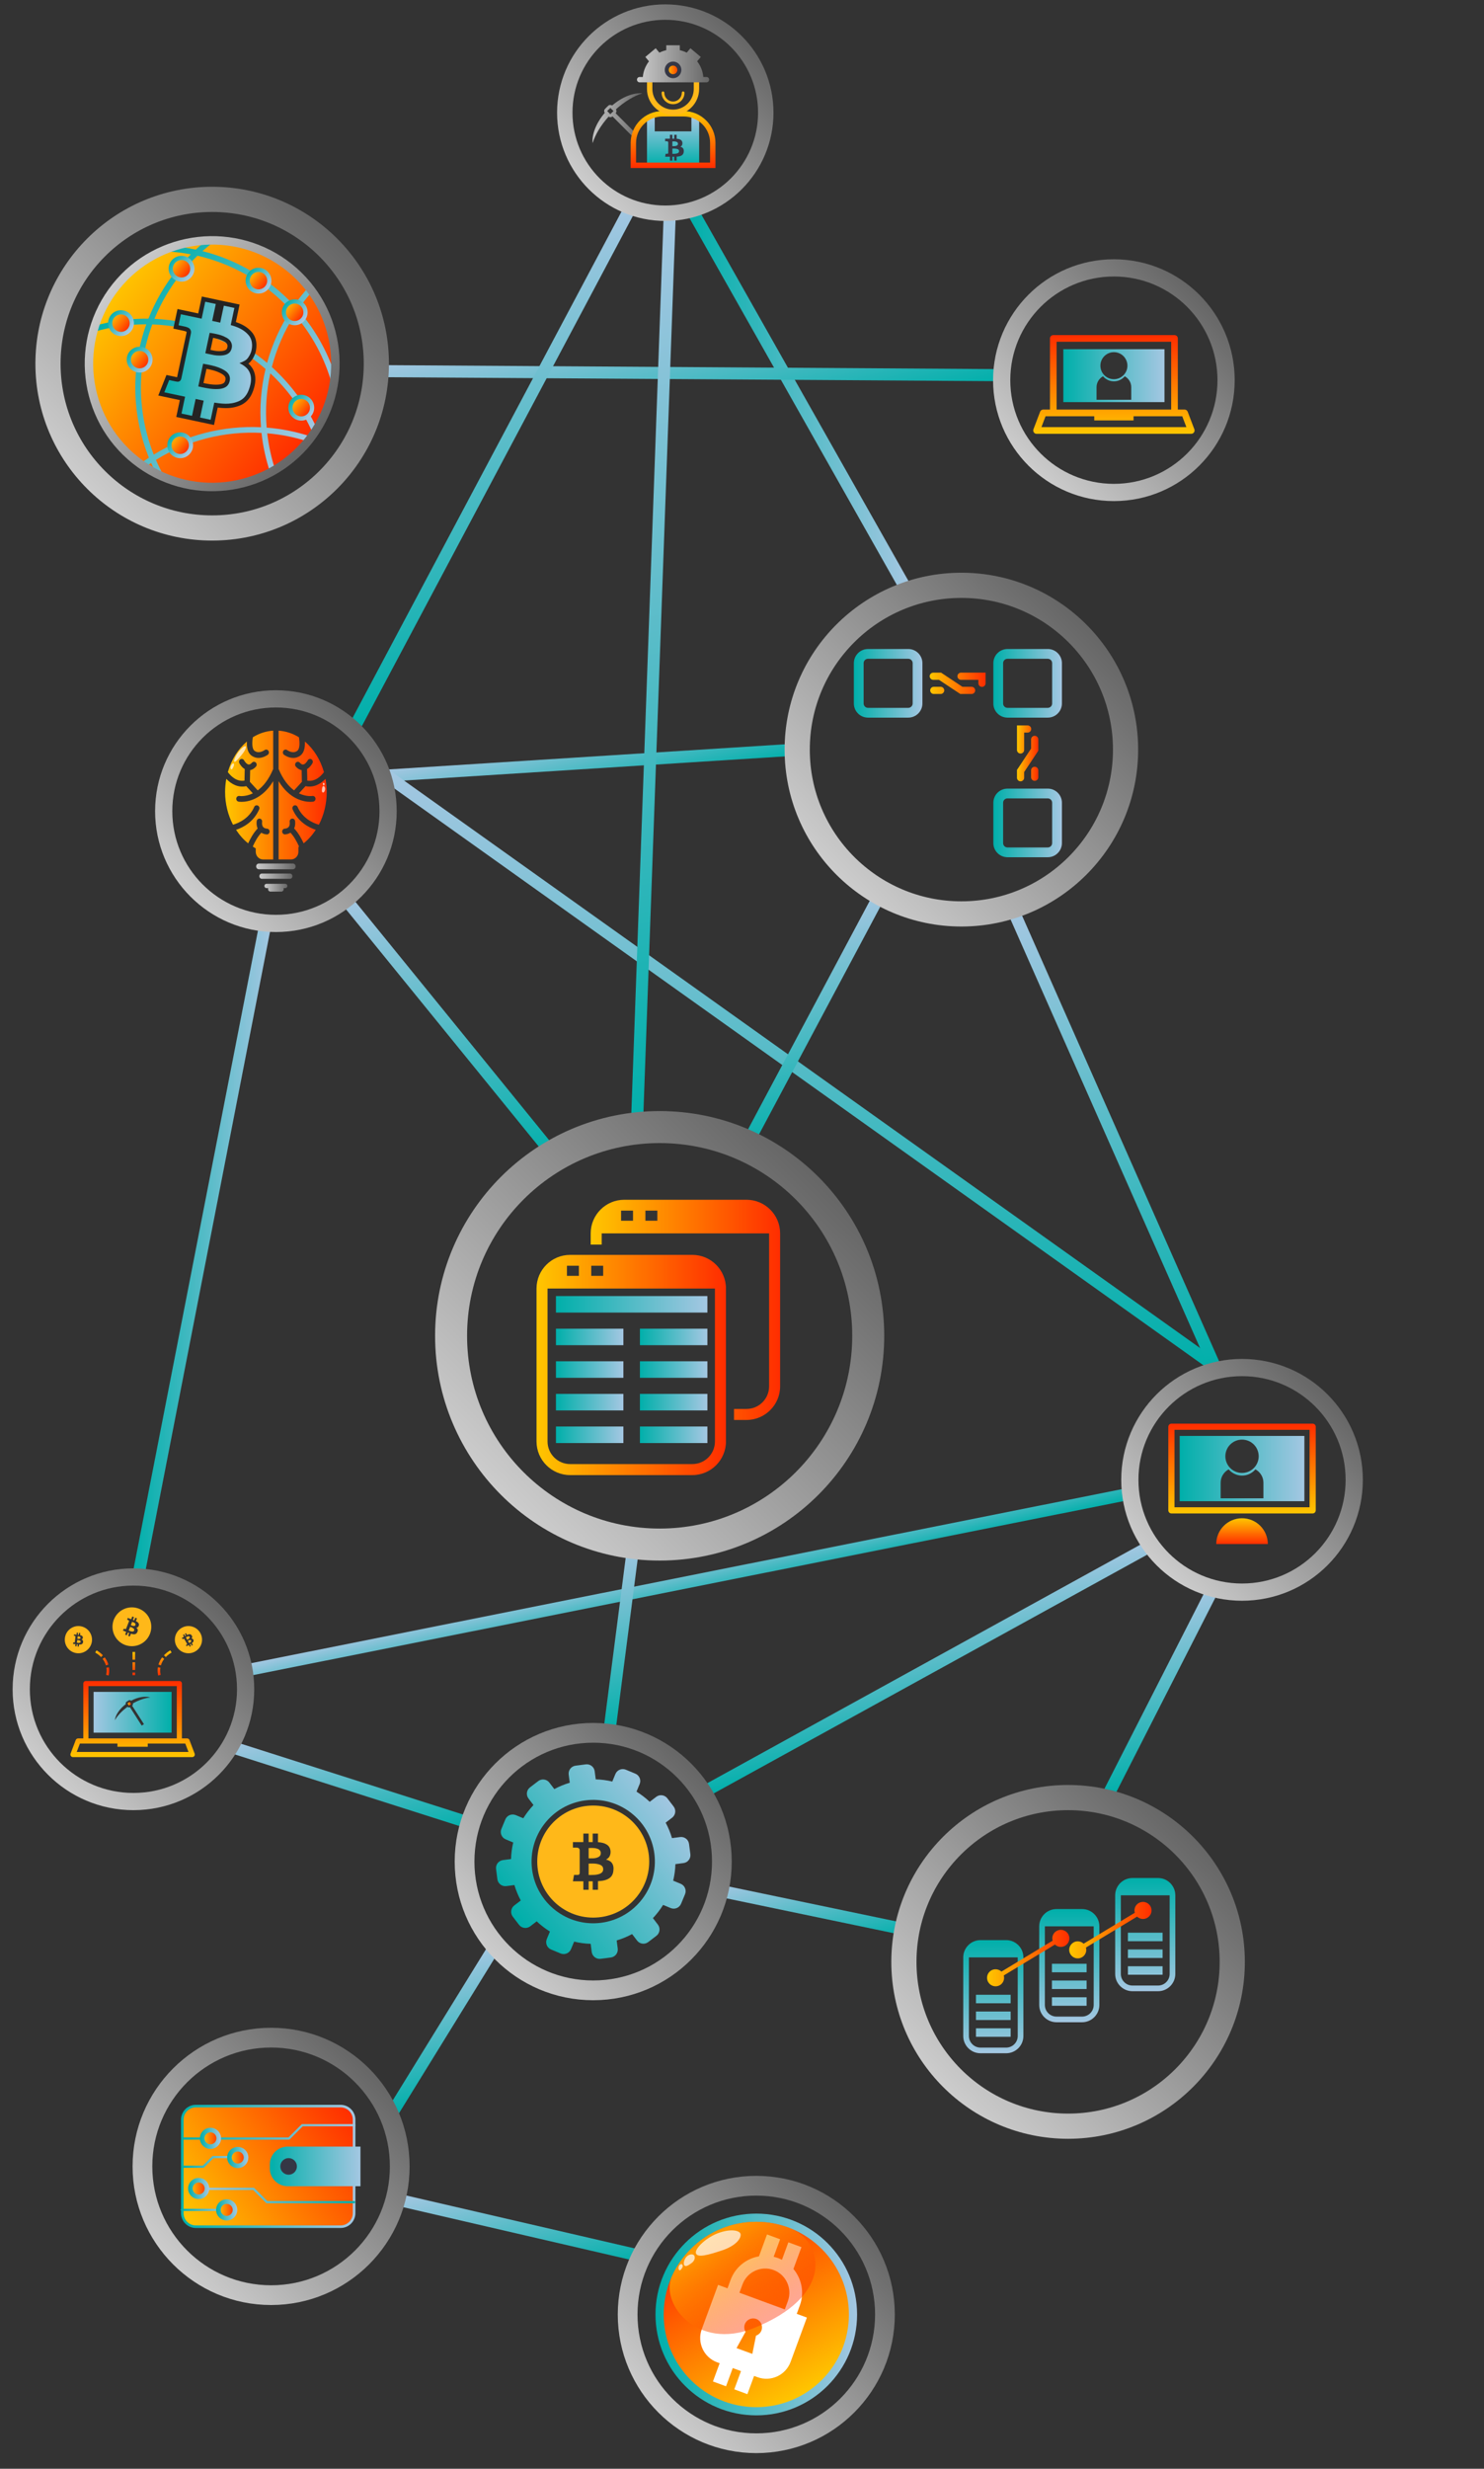 <?xml version="1.0" encoding="utf-8"?>
<!-- Generator: Adobe Illustrator 16.0.0, SVG Export Plug-In . SVG Version: 6.00 Build 0)  -->
<!DOCTYPE svg PUBLIC "-//W3C//DTD SVG 1.1//EN" "http://www.w3.org/Graphics/SVG/1.1/DTD/svg11.dtd">
<svg version="1.1" id="Layer_1" xmlns="http://www.w3.org/2000/svg" xmlns:xlink="http://www.w3.org/1999/xlink" x="0px" y="0px"
	 width="246px" height="408.908px" viewBox="0 0 246 408.908" enable-background="new 0 0 246 408.908" xml:space="preserve">
<rect x="0" y="0" width="246" height="408.908" fill="#333333" stroke="none"/>
<g>
	<linearGradient id="SVGID_1_" gradientUnits="userSpaceOnUse" x1="108.661" y1="383.359" x2="142.076" y2="383.359">
		<stop  offset="0.001" style="stop-color:#00AFAA"/>
		<stop  offset="1" style="stop-color:#A4C7E2"/>
	</linearGradient>
	<circle fill="url(#SVGID_1_)" cx="125.368" cy="383.358" r="16.708"/>
	<linearGradient id="SVGID_2_" gradientUnits="userSpaceOnUse" x1="133.045" y1="396.654" x2="117.692" y2="370.062">
		<stop  offset="0.001" style="stop-color:#FFC600"/>
		<stop  offset="1" style="stop-color:#FF2D00"/>
	</linearGradient>
	<circle fill="url(#SVGID_2_)" cx="125.368" cy="383.358" r="15.35"/>
	<path fill="#FFFFFF" d="M132.076,383.251l0.512-1.387c0.783-2.129,0.299-4.419-1.064-6.045l1.332-3.618l-2.17-0.799l-1.066,2.899
		c-0.213-0.108-0.432-0.209-0.662-0.293c-0.234-0.086-0.471-0.152-0.709-0.208l1.068-2.901l-2.172-0.799l-1.334,3.627
		c-2.084,0.361-3.926,1.787-4.707,3.91l-0.51,1.386l-1.559-0.573l-2.701,7.335c-0.814,2.217,0.32,4.676,2.537,5.491l0.424,0.156
		l-1.111,3.02l2.169,0.799l1.113-3.02l1.367,0.503l-1.111,3.021l2.17,0.799l1.113-3.021l0.562,0.208
		c2.217,0.815,4.676-0.319,5.492-2.536l2.699-7.336L132.076,383.251z M124.713,389.888l-2.619-0.964l1.494-2.701
		c-0.217-0.367-0.279-0.822-0.119-1.254c0.279-0.762,1.125-1.153,1.887-0.872c0.764,0.281,1.154,1.126,0.873,1.888
		c-0.158,0.432-0.5,0.738-0.904,0.877L124.713,389.888z M130.096,382.521l-7.521-2.769l0.51-1.386
		c0.764-2.072,3.072-3.139,5.145-2.376c2.074,0.763,3.139,3.07,2.377,5.144L130.096,382.521z"/>
	<linearGradient id="SVGID_3_" gradientUnits="userSpaceOnUse" x1="118.603" y1="370.463" x2="128.001" y2="384.113">
		<stop  offset="0.001" style="stop-color:#FFC600"/>
		<stop  offset="1" style="stop-color:#FF2D00;stop-opacity:0.6"/>
	</linearGradient>
	<path opacity="0.7" fill="url(#SVGID_3_)" d="M124.898,385.633c-9.246,3.676-15.39-3.905-13.576-8.478
		c2.383-5.388,7.775-9.147,14.046-9.147c2.117,0,4.139,0.43,5.975,1.207C136.613,371.735,138.098,380.385,124.898,385.633z"/>
	<path opacity="0.7" fill="#FFFFFF" d="M122.773,370.069c-0.057-0.517-1.273-0.993-3.445-0.286c-2.171,0.706-4.216,2.66-3.962,3.445
		c0.256,0.784,2.078,0.247,4.25-0.46C121.787,372.062,122.865,370.889,122.773,370.069z"/>
	<path opacity="0.7" fill="#FFFFFF" d="M115.09,373.606c-0.115-0.209-0.572-0.354-1.1,0.025c-0.527,0.381-0.781,1.267-0.559,1.577
		c0.225,0.312,0.678,0.016,1.203-0.364C115.163,374.464,115.272,373.938,115.09,373.606z"/>
	<path opacity="0.7" fill="#FFFFFF" d="M113.071,375.052c-0.082-0.073-0.305-0.063-0.475,0.187c-0.17,0.249-0.139,0.676,0.008,0.774
		c0.146,0.101,0.297-0.101,0.465-0.35C113.239,375.414,113.202,375.167,113.071,375.052z"/>
</g>
<g>
	
		<linearGradient id="SVGID_4_" gradientUnits="userSpaceOnUse" x1="107.93" y1="558.825" x2="148.801" y2="558.825" gradientTransform="matrix(0.781 0.624 -0.624 0.781 283.531 -456.56)">
		<stop  offset="0.001" style="stop-color:#FFC600"/>
		<stop  offset="1" style="stop-color:#FF2D00"/>
	</linearGradient>
	<circle fill="url(#SVGID_4_)" cx="35.172" cy="60.238" r="20.436"/>
	
		<linearGradient id="SVGID_5_" gradientUnits="userSpaceOnUse" x1="109.026" y1="559.201" x2="148.935" y2="559.201" gradientTransform="matrix(0.781 0.624 -0.624 0.781 283.531 -456.56)">
		<stop  offset="0.001" style="stop-color:#00AFAA"/>
		<stop  offset="1" style="stop-color:#A4C7E2"/>
	</linearGradient>
	<path fill="url(#SVGID_5_)" d="M51.39,72.257c-2.354-0.767-4.768-1.241-7.186-1.433c-0.252-3.025-0.043-6.053,0.605-8.989
		c2.971,2.773,5.373,6.133,7.008,9.83l0.854-0.378c-1.758-3.972-4.368-7.567-7.609-10.494c0.789-3.048,2.061-5.979,3.796-8.686
		c2.868,3.328,4.97,7.238,6.17,11.536l0.899-0.251c-1.261-4.517-3.49-8.617-6.537-12.091c0.416-0.604,0.851-1.197,1.314-1.775
		c0.365-0.46,0.748-0.914,1.141-1.349l-0.696-0.622c-0.401,0.447-0.798,0.914-1.174,1.387c-0.429,0.537-0.838,1.088-1.228,1.646
		c-1.039-1.114-2.164-2.161-3.376-3.127c-3.521-2.812-7.526-4.792-11.806-5.865c0.59-0.524,1.197-1.027,1.826-1.5l-0.562-0.746
		c-0.823,0.623-1.616,1.288-2.375,1.991c-1.672-0.354-3.381-0.575-5.117-0.652l-0.041,0.934c1.47,0.063,2.917,0.238,4.339,0.507
		c-0.844,0.839-1.643,1.726-2.388,2.66c-1.972,2.468-3.521,5.166-4.644,7.997c-3.09-0.041-6.207,0.377-9.246,1.274l0.266,0.896
		c2.836-0.839,5.743-1.242,8.631-1.238c-2.553,7.098-2.449,14.947,0.43,22.088c-0.488,0.32-0.971,0.653-1.443,1.003l0.555,0.75
		c0.412-0.304,0.832-0.596,1.258-0.877c0.387,0.884,0.812,1.756,1.285,2.611l0.818-0.452c-0.484-0.876-0.918-1.766-1.309-2.669
		c5.264-3.256,11.387-4.792,17.5-4.467c0.24,2.195,0.713,4.388,1.432,6.536l0.885-0.295c-0.678-2.031-1.13-4.101-1.368-6.176
		c2.291,0.195,4.575,0.649,6.804,1.375L51.39,72.257z M29.978,45.37c0.852-1.067,1.776-2.072,2.757-3.011
		c4.376,1.002,8.474,2.972,12.056,5.83c1.23,0.984,2.373,2.051,3.422,3.19c-1.775,2.72-3.096,5.665-3.939,8.729
		c-0.212-0.18-0.424-0.358-0.644-0.532c-5.202-4.154-11.533-6.472-18.023-6.765C26.683,50.182,28.138,47.674,29.978,45.37z
		 M25.486,75.297c-2.767-6.984-2.808-14.651-0.24-21.562c6.407,0.221,12.67,2.475,17.801,6.572c0.33,0.262,0.65,0.534,0.969,0.811
		c-0.752,3.143-1.01,6.394-0.754,9.646C37.056,70.462,30.843,72.019,25.486,75.297z"/>
	
		<linearGradient id="SVGID_6_" gradientUnits="userSpaceOnUse" x1="107.23" y1="558.825" x2="149.5" y2="558.825" gradientTransform="matrix(0.781 0.624 -0.624 0.781 283.531 -456.56)">
		<stop  offset="0.001" style="stop-color:#CCCCCC"/>
		<stop  offset="1" style="stop-color:#666666"/>
	</linearGradient>
	<path fill="url(#SVGID_6_)" d="M21.984,76.754c-9.106-7.271-10.601-20.596-3.329-29.703c7.271-9.107,20.597-10.601,29.704-3.33
		c9.107,7.271,10.601,20.597,3.33,29.703C44.416,82.531,31.091,84.025,21.984,76.754z M47.486,44.815
		c-8.506-6.79-20.947-5.395-27.737,3.107c-6.789,8.506-5.396,20.947,3.108,27.737c8.505,6.789,20.946,5.396,27.738-3.108
		C57.384,64.047,55.989,51.604,47.486,44.815z"/>
	<g>
		<linearGradient id="SVGID_7_" gradientUnits="userSpaceOnUse" x1="26.739" y1="59.754" x2="42.148" y2="59.754">
			<stop  offset="0.001" style="stop-color:#00AFAA"/>
			<stop  offset="1" style="stop-color:#A4C7E2"/>
		</linearGradient>
		<path fill="url(#SVGID_7_)" d="M32.736,69.438l0.595-2.795l-0.622-0.133l-0.596,2.794l-2.461-0.522l0.595-2.794l-3.508-0.746
			l1.08-2.712l1.348,0.286c0.144,0.031,0.236,0.044,0.3,0.044c0.049,0,0.074-0.007,0.115-0.032c0.053-0.032,0.098-0.124,0.125-0.25
			l1.54-7.239c0.084-0.398,0.066-0.43-0.034-0.605c-0.049-0.085-0.281-0.213-0.675-0.293l-1.372-0.292l0.537-2.531l3.443,0.732
			l0.595-2.805l2.462,0.525l-0.597,2.803l0.621,0.132l0.596-2.805l2.461,0.524l-0.608,2.864c1.268,0.39,2.106,0.887,2.764,1.63
			c1.019,1.152,0.677,2.672,0.549,3.111c-0.089,0.311-0.385,1.02-0.863,1.463c-0.168,0.156-0.394,0.292-0.611,0.401
			c0.252,0.168,0.532,0.387,0.758,0.648c0.645,0.742,0.853,1.787,0.585,2.939c-0.236,1.004-0.718,2.408-2.18,3.024
			c-0.671,0.285-1.424,0.429-2.238,0.429c-0.307,0-0.566-0.02-0.756-0.035c-0.236-0.019-0.543-0.056-0.879-0.103l-0.607,2.865
			L32.736,69.438z M33.3,63.726c0.398,0.087,1.059,0.225,1.561,0.293c0.306,0.042,0.631,0.063,0.94,0.063l0,0
			c0.407,0,0.765-0.038,0.982-0.105c0.38-0.112,0.793-0.286,0.938-0.96c0.135-0.64-0.208-0.999-0.479-1.212
			c-0.202-0.162-0.814-0.532-1.7-0.786c-0.54-0.152-1.201-0.281-1.595-0.352L33.3,63.726z M34.465,58.236
			c0.291,0.066,0.719,0.16,1.088,0.224c0.272,0.046,0.547,0.07,0.815,0.07c0.344,0,0.662-0.041,0.919-0.118
			c0.445-0.135,0.693-0.418,0.779-0.89c0.095-0.501-0.16-0.971-0.682-1.261c-0.61-0.339-1.047-0.455-1.6-0.581
			c-0.27-0.062-0.543-0.109-0.747-0.141L34.465,58.236z"/>
		<g>
			<path fill="#242424" d="M34.021,49.978l1.749,0.373l-0.597,2.803l1.334,0.284l0.596-2.805l1.749,0.372l-0.603,2.838
				c1.287,0.358,2.205,0.812,2.918,1.617c0.923,1.044,0.568,2.438,0.472,2.767c-0.095,0.331-0.38,0.945-0.761,1.299
				c-0.386,0.356-1.191,0.618-1.191,0.618s0.812,0.361,1.311,0.937c0.502,0.578,0.773,1.465,0.506,2.619
				c-0.271,1.156-0.755,2.26-1.967,2.771c-0.771,0.327-1.521,0.4-2.096,0.4c-0.327,0-0.597-0.023-0.783-0.038
				c-0.252-0.021-0.682-0.076-1.138-0.145l-0.603,2.842l-1.749-0.372l0.595-2.795l-1.334-0.285l-0.596,2.795l-1.749-0.371
				l0.595-2.794l-3.442-0.731l0.807-2.025l1.048,0.223c0.159,0.034,0.277,0.052,0.376,0.052c0.12,0,0.209-0.026,0.306-0.086
				c0.177-0.108,0.254-0.313,0.29-0.485l1.54-7.238c0.096-0.453,0.084-0.586-0.075-0.862s-0.641-0.412-0.918-0.469l-1.013-0.216
				l0.386-1.818l3.443,0.732L34.021,49.978 M36.369,58.894c0.364,0,0.718-0.041,1.023-0.133c0.545-0.166,0.916-0.53,1.033-1.174
				c0.121-0.641-0.189-1.271-0.863-1.645c-0.671-0.373-1.152-0.493-1.695-0.617c-0.549-0.125-1.113-0.194-1.113-0.194l-0.719,3.378
				c0,0,0.814,0.197,1.456,0.31C35.777,58.868,36.076,58.894,36.369,58.894 M35.801,64.448c0.438,0,0.831-0.042,1.09-0.122
				c0.448-0.132,1.003-0.375,1.187-1.232c0.182-0.859-0.312-1.34-0.608-1.574c-0.289-0.231-0.972-0.605-1.825-0.851
				c-0.854-0.24-1.979-0.421-1.979-0.421l-0.797,3.755c0,0,1.152,0.271,1.943,0.378C35.143,64.426,35.484,64.448,35.801,64.448
				 M33.459,49.114l-0.151,0.713l-0.444,2.092l-2.73-0.581l-0.713-0.152l-0.151,0.713l-0.386,1.818l-0.151,0.712l0.712,0.152
				l1.013,0.216c0.267,0.055,0.411,0.125,0.459,0.156c0.009,0.016,0.016,0.03,0.021,0.045l0,0c-0.002,0-0.005,0.061-0.049,0.267
				l-1.536,7.218c-0.03-0.005-0.067-0.013-0.112-0.022l-1.047-0.222l-0.601-0.128l-0.228,0.571l-0.807,2.025l-0.319,0.803
				l0.845,0.179l2.729,0.58l-0.443,2.081l-0.152,0.713l0.713,0.151l1.749,0.371l0.623,0.132l0,0.001l0.713,0.151l1.749,0.372
				l0.713,0.152l0.151-0.713l0.462-2.178c0.204,0.026,0.377,0.045,0.507,0.056l0.058,0.004c0.196,0.015,0.465,0.036,0.784,0.036
				c0.863,0,1.664-0.154,2.38-0.458c1.614-0.681,2.138-2.195,2.392-3.275c0.295-1.272,0.059-2.43-0.665-3.263
				c-0.118-0.136-0.248-0.262-0.381-0.375c0.073-0.053,0.143-0.108,0.206-0.167c0.538-0.5,0.868-1.287,0.967-1.634
				c0.141-0.479,0.516-2.158-0.626-3.449c-0.648-0.732-1.451-1.238-2.613-1.635l0.464-2.187l0.151-0.712l-0.712-0.151l-1.749-0.372
				l-0.712-0.152l0,0.002l-0.62-0.132l-1.749-0.373L33.459,49.114L33.459,49.114z M34.896,57.959l0.426-2.001
				c0.123,0.023,0.254,0.049,0.383,0.078c0.539,0.123,0.934,0.228,1.503,0.544c0.383,0.213,0.566,0.531,0.501,0.873
				c-0.062,0.345-0.211,0.515-0.53,0.612c-0.22,0.066-0.501,0.101-0.811,0.101c-0.244,0-0.506-0.022-0.756-0.065
				C35.383,58.061,35.127,58.009,34.896,57.959L34.896,57.959z M33.731,63.447l0.5-2.356c0.368,0.071,0.825,0.169,1.215,0.279
				c0.766,0.22,1.357,0.55,1.567,0.718c0.329,0.261,0.426,0.5,0.351,0.855c-0.094,0.439-0.294,0.571-0.679,0.684
				c-0.077,0.023-0.341,0.092-0.884,0.092c-0.293,0-0.601-0.021-0.891-0.06C34.548,63.61,34.099,63.523,33.731,63.447L33.731,63.447
				z"/>
		</g>
	</g>
	
		<linearGradient id="SVGID_8_" gradientUnits="userSpaceOnUse" x1="131.956" y1="543.64" x2="135.534" y2="543.64" gradientTransform="matrix(0.781 0.624 -0.624 0.781 283.531 -456.56)">
		<stop  offset="0.001" style="stop-color:#FFC600"/>
		<stop  offset="1" style="stop-color:#FF2D00"/>
	</linearGradient>
	
		<linearGradient id="SVGID_9_" gradientUnits="userSpaceOnUse" x1="131.606" y1="543.64" x2="135.884" y2="543.64" gradientTransform="matrix(0.781 0.624 -0.624 0.781 283.531 -456.56)">
		<stop  offset="0.001" style="stop-color:#00AFAA"/>
		<stop  offset="1" style="stop-color:#A4C7E2"/>
	</linearGradient>
	
		<circle fill="url(#SVGID_8_)" stroke="url(#SVGID_9_)" stroke-width="0.7" stroke-miterlimit="10" cx="48.851" cy="51.727" r="1.789"/>
	
		<linearGradient id="SVGID_10_" gradientUnits="userSpaceOnUse" x1="123.996" y1="543.287" x2="127.575" y2="543.287" gradientTransform="matrix(0.781 0.624 -0.624 0.781 283.531 -456.56)">
		<stop  offset="0.001" style="stop-color:#FFC600"/>
		<stop  offset="1" style="stop-color:#FF2D00"/>
	</linearGradient>
	
		<linearGradient id="SVGID_11_" gradientUnits="userSpaceOnUse" x1="123.647" y1="543.287" x2="127.925" y2="543.287" gradientTransform="matrix(0.781 0.624 -0.624 0.781 283.531 -456.56)">
		<stop  offset="0.001" style="stop-color:#00AFAA"/>
		<stop  offset="1" style="stop-color:#A4C7E2"/>
	</linearGradient>
	
		<circle fill="url(#SVGID_10_)" stroke="url(#SVGID_11_)" stroke-width="0.7" stroke-miterlimit="10" cx="42.85" cy="46.487" r="1.789"/>
	
		<linearGradient id="SVGID_12_" gradientUnits="userSpaceOnUse" x1="112.796" y1="549.705" x2="116.372" y2="549.705" gradientTransform="matrix(0.781 0.624 -0.624 0.781 283.531 -456.56)">
		<stop  offset="0.001" style="stop-color:#FFC600"/>
		<stop  offset="1" style="stop-color:#FF2D00"/>
	</linearGradient>
	
		<linearGradient id="SVGID_13_" gradientUnits="userSpaceOnUse" x1="112.446" y1="549.705" x2="116.722" y2="549.705" gradientTransform="matrix(0.781 0.624 -0.624 0.781 283.531 -456.56)">
		<stop  offset="0.001" style="stop-color:#00AFAA"/>
		<stop  offset="1" style="stop-color:#A4C7E2"/>
	</linearGradient>
	
		<circle fill="url(#SVGID_12_)" stroke="url(#SVGID_13_)" stroke-width="0.7" stroke-miterlimit="10" cx="30.092" cy="44.512" r="1.789"/>
	
		<linearGradient id="SVGID_14_" gradientUnits="userSpaceOnUse" x1="110.577" y1="563.008" x2="114.157" y2="563.008" gradientTransform="matrix(0.781 0.624 -0.624 0.781 283.531 -456.56)">
		<stop  offset="0.001" style="stop-color:#FFC600"/>
		<stop  offset="1" style="stop-color:#FF2D00"/>
	</linearGradient>
	
		<linearGradient id="SVGID_15_" gradientUnits="userSpaceOnUse" x1="110.227" y1="563.008" x2="114.507" y2="563.008" gradientTransform="matrix(0.781 0.624 -0.624 0.781 283.531 -456.56)">
		<stop  offset="0.001" style="stop-color:#00AFAA"/>
		<stop  offset="1" style="stop-color:#A4C7E2"/>
	</linearGradient>
	
		<circle fill="url(#SVGID_14_)" stroke="url(#SVGID_15_)" stroke-width="0.7" stroke-miterlimit="10" cx="20.06" cy="53.524" r="1.79"/>
	
		<linearGradient id="SVGID_16_" gradientUnits="userSpaceOnUse" x1="116.763" y1="565.806" x2="120.339" y2="565.806" gradientTransform="matrix(0.781 0.624 -0.624 0.781 283.531 -456.56)">
		<stop  offset="0.001" style="stop-color:#FFC600"/>
		<stop  offset="1" style="stop-color:#FF2D00"/>
	</linearGradient>
	
		<linearGradient id="SVGID_17_" gradientUnits="userSpaceOnUse" x1="116.413" y1="565.806" x2="120.689" y2="565.806" gradientTransform="matrix(0.781 0.624 -0.624 0.781 283.531 -456.56)">
		<stop  offset="0.001" style="stop-color:#00AFAA"/>
		<stop  offset="1" style="stop-color:#A4C7E2"/>
	</linearGradient>
	
		<circle fill="url(#SVGID_16_)" stroke="url(#SVGID_17_)" stroke-width="0.7" stroke-miterlimit="10" cx="23.146" cy="59.571" r="1.789"/>
	
		<linearGradient id="SVGID_18_" gradientUnits="userSpaceOnUse" x1="130.865" y1="572.697" x2="134.442" y2="572.697" gradientTransform="matrix(0.781 0.624 -0.624 0.781 283.531 -456.56)">
		<stop  offset="0.001" style="stop-color:#FFC600"/>
		<stop  offset="1" style="stop-color:#FF2D00"/>
	</linearGradient>
	
		<linearGradient id="SVGID_19_" gradientUnits="userSpaceOnUse" x1="130.516" y1="572.697" x2="134.792" y2="572.697" gradientTransform="matrix(0.781 0.624 -0.624 0.781 283.531 -456.56)">
		<stop  offset="0.001" style="stop-color:#00AFAA"/>
		<stop  offset="1" style="stop-color:#A4C7E2"/>
	</linearGradient>
	
		<circle fill="url(#SVGID_18_)" stroke="url(#SVGID_19_)" stroke-width="0.7" stroke-miterlimit="10" cx="29.869" cy="73.754" r="1.789"/>
	
		<linearGradient id="SVGID_20_" gradientUnits="userSpaceOnUse" x1="142.665" y1="555.305" x2="146.244" y2="555.305" gradientTransform="matrix(0.781 0.624 -0.624 0.781 283.531 -456.56)">
		<stop  offset="0.001" style="stop-color:#FFC600"/>
		<stop  offset="1" style="stop-color:#FF2D00"/>
	</linearGradient>
	
		<linearGradient id="SVGID_21_" gradientUnits="userSpaceOnUse" x1="142.315" y1="555.305" x2="146.594" y2="555.305" gradientTransform="matrix(0.781 0.624 -0.624 0.781 283.531 -456.56)">
		<stop  offset="0.001" style="stop-color:#00AFAA"/>
		<stop  offset="1" style="stop-color:#A4C7E2"/>
	</linearGradient>
	
		<circle fill="url(#SVGID_20_)" stroke="url(#SVGID_21_)" stroke-width="0.7" stroke-miterlimit="10" cx="49.941" cy="67.527" r="1.79"/>
</g>
<g>
	<linearGradient id="SVGID_22_" gradientUnits="userSpaceOnUse" x1="30.931" y1="368.303" x2="57.984" y2="349.359">
		<stop  offset="0.001" style="stop-color:#FFC600"/>
		<stop  offset="1" style="stop-color:#FF2D00"/>
	</linearGradient>
	<path fill="url(#SVGID_22_)" d="M58.696,366.578c0,1.237-1.002,2.24-2.241,2.24H32.459c-1.237,0-2.241-1.003-2.241-2.24v-15.495
		c0-1.237,1.004-2.24,2.241-2.24h23.996c1.239,0,2.241,1.003,2.241,2.24V366.578z"/>
	<linearGradient id="SVGID_23_" gradientUnits="userSpaceOnUse" x1="30.004" y1="358.83" x2="58.91" y2="358.83">
		<stop  offset="0.001" style="stop-color:#00AFAA"/>
		<stop  offset="1" style="stop-color:#A4C7E2"/>
	</linearGradient>
	<path fill="none" stroke="url(#SVGID_23_)" stroke-width="0.428" stroke-miterlimit="10" d="M58.696,366.578
		c0,1.237-1.002,2.24-2.241,2.24H32.459c-1.237,0-2.241-1.003-2.241-2.24v-15.495c0-1.237,1.004-2.24,2.241-2.24h23.996
		c1.239,0,2.241,1.003,2.241,2.24V366.578z"/>
	<linearGradient id="SVGID_24_" gradientUnits="userSpaceOnUse" x1="44.726" y1="358.83" x2="59.754" y2="358.83">
		<stop  offset="0.001" style="stop-color:#00AFAA"/>
		<stop  offset="1" style="stop-color:#A4C7E2"/>
	</linearGradient>
	<path fill="url(#SVGID_24_)" d="M59.754,355.549H47.679c-1.631,0-2.953,1.322-2.953,2.953v0.657c0,1.631,1.322,2.953,2.953,2.953
		h12.075V355.549z"/>
	<circle fill="#353745" cx="47.842" cy="358.831" r="1.375"/>
	<linearGradient id="SVGID_25_" gradientUnits="userSpaceOnUse" x1="30.034" y1="353.112" x2="58.899" y2="353.112">
		<stop  offset="0.001" style="stop-color:#00AFAA"/>
		<stop  offset="1" style="stop-color:#A4C7E2"/>
	</linearGradient>
	
		<polyline fill="none" stroke="url(#SVGID_25_)" stroke-width="0.367" stroke-linecap="round" stroke-linejoin="round" stroke-miterlimit="10" points="
		58.716,352.012 50.103,352.012 47.902,354.212 30.217,354.212 	"/>
	
		<linearGradient id="SVGID_26_" gradientUnits="userSpaceOnUse" x1="4004.351" y1="363.65" x2="4030.468" y2="363.65" gradientTransform="matrix(-1 0 0 1 4063.25 0)">
		<stop  offset="0.001" style="stop-color:#00AFAA"/>
		<stop  offset="1" style="stop-color:#A4C7E2"/>
	</linearGradient>
	
		<polyline fill="none" stroke="url(#SVGID_26_)" stroke-width="0.367" stroke-linecap="round" stroke-linejoin="round" stroke-miterlimit="10" points="
		32.966,362.551 42.038,362.551 44.237,364.751 58.716,364.751 	"/>
	<linearGradient id="SVGID_27_" gradientUnits="userSpaceOnUse" x1="30.125" y1="358.084" x2="39.655" y2="358.084">
		<stop  offset="0.001" style="stop-color:#00AFAA"/>
		<stop  offset="1" style="stop-color:#A4C7E2"/>
	</linearGradient>
	
		<polyline fill="none" stroke="url(#SVGID_27_)" stroke-width="0.367" stroke-linecap="round" stroke-linejoin="round" stroke-miterlimit="10" points="
		30.308,358.885 33.698,358.885 35.303,357.282 39.472,357.282 	"/>
	<linearGradient id="SVGID_28_" gradientUnits="userSpaceOnUse" x1="29.942" y1="366.033" x2="37.823" y2="366.033">
		<stop  offset="0.001" style="stop-color:#00AFAA"/>
		<stop  offset="1" style="stop-color:#A4C7E2"/>
	</linearGradient>
	
		<line fill="none" stroke="url(#SVGID_28_)" stroke-width="0.367" stroke-linecap="round" stroke-linejoin="round" stroke-miterlimit="10" x1="30.125" y1="366.033" x2="37.64" y2="366.033"/>
	<linearGradient id="SVGID_29_" gradientUnits="userSpaceOnUse" x1="33.516" y1="354.181" x2="36.265" y2="354.181">
		<stop  offset="0.001" style="stop-color:#FFC600"/>
		<stop  offset="1" style="stop-color:#FF2D00"/>
	</linearGradient>
	<linearGradient id="SVGID_30_" gradientUnits="userSpaceOnUse" x1="33.133" y1="354.181" x2="36.647" y2="354.181">
		<stop  offset="0.001" style="stop-color:#00AFAA"/>
		<stop  offset="1" style="stop-color:#A4C7E2"/>
	</linearGradient>
	
		<circle fill="url(#SVGID_29_)" stroke="url(#SVGID_30_)" stroke-width="0.765" stroke-miterlimit="10" cx="34.89" cy="354.181" r="1.375"/>
	<linearGradient id="SVGID_31_" gradientUnits="userSpaceOnUse" x1="38.037" y1="357.357" x2="40.786" y2="357.357">
		<stop  offset="0.001" style="stop-color:#FFC600"/>
		<stop  offset="1" style="stop-color:#FF2D00"/>
	</linearGradient>
	<linearGradient id="SVGID_32_" gradientUnits="userSpaceOnUse" x1="37.655" y1="357.357" x2="41.169" y2="357.357">
		<stop  offset="0.001" style="stop-color:#00AFAA"/>
		<stop  offset="1" style="stop-color:#A4C7E2"/>
	</linearGradient>
	
		<circle fill="url(#SVGID_31_)" stroke="url(#SVGID_32_)" stroke-width="0.765" stroke-miterlimit="10" cx="39.412" cy="357.358" r="1.375"/>
	<linearGradient id="SVGID_33_" gradientUnits="userSpaceOnUse" x1="36.204" y1="366.033" x2="38.953" y2="366.033">
		<stop  offset="0.001" style="stop-color:#FFC600"/>
		<stop  offset="1" style="stop-color:#FF2D00"/>
	</linearGradient>
	<linearGradient id="SVGID_34_" gradientUnits="userSpaceOnUse" x1="35.822" y1="366.033" x2="39.335" y2="366.033">
		<stop  offset="0.001" style="stop-color:#00AFAA"/>
		<stop  offset="1" style="stop-color:#A4C7E2"/>
	</linearGradient>
	
		<circle fill="url(#SVGID_33_)" stroke="url(#SVGID_34_)" stroke-width="0.765" stroke-miterlimit="10" cx="37.579" cy="366.033" r="1.375"/>
	<linearGradient id="SVGID_35_" gradientUnits="userSpaceOnUse" x1="31.561" y1="362.49" x2="34.31" y2="362.49">
		<stop  offset="0.001" style="stop-color:#FFC600"/>
		<stop  offset="1" style="stop-color:#FF2D00"/>
	</linearGradient>
	<linearGradient id="SVGID_36_" gradientUnits="userSpaceOnUse" x1="31.178" y1="362.49" x2="34.692" y2="362.49">
		<stop  offset="0.001" style="stop-color:#00AFAA"/>
		<stop  offset="1" style="stop-color:#A4C7E2"/>
	</linearGradient>
	
		<circle fill="url(#SVGID_35_)" stroke="url(#SVGID_36_)" stroke-width="0.765" stroke-miterlimit="10" cx="32.935" cy="362.49" r="1.375"/>
</g>
<g>
	<g>
		<linearGradient id="SVGID_37_" gradientUnits="userSpaceOnUse" x1="21.134" y1="282.202" x2="21.744" y2="282.202">
			<stop  offset="0.001" style="stop-color:#FFC600"/>
			<stop  offset="1" style="stop-color:#FF2D00"/>
		</linearGradient>
		<polygon fill="url(#SVGID_37_)" points="21.134,282.128 21.366,282.505 21.74,282.274 21.743,282.261 21.508,281.899 		"/>
		<linearGradient id="SVGID_38_" gradientUnits="userSpaceOnUse" x1="28.442" y1="283.608" x2="15.516" y2="283.608">
			<stop  offset="0.001" style="stop-color:#00AFAA"/>
			<stop  offset="1" style="stop-color:#A4C7E2"/>
		</linearGradient>
		<path fill="url(#SVGID_38_)" d="M15.516,280.229v6.759h12.926v-6.759H15.516z M21.906,282.522l1.958,3.059l-0.373,0.238
			l-1.957-3.058c-0.128,0.077-0.285,0.048-0.385-0.056c-0.955,0.688-1.693,1.481-2.114,2.23c0.107-0.878,0.776-1.886,1.825-2.681
			c-0.058-0.137-0.016-0.297,0.112-0.38l0.363-0.232c0.13-0.081,0.292-0.052,0.392,0.057c1.162-0.622,2.357-0.807,3.199-0.538
			c-0.86,0.071-1.886,0.407-2.91,0.991C22.068,282.285,22.03,282.439,21.906,282.522z"/>
	</g>
	<linearGradient id="SVGID_39_" gradientUnits="userSpaceOnUse" x1="21.981" y1="291.034" x2="21.981" y2="278.429">
		<stop  offset="0.001" style="stop-color:#FFC600"/>
		<stop  offset="1" style="stop-color:#FF2D00"/>
	</linearGradient>
	<path fill="url(#SVGID_39_)" d="M32.263,290.455l-0.856-2.244c-0.062-0.165-0.221-0.274-0.398-0.274h-0.857v-9.082
		c0-0.234-0.189-0.425-0.424-0.425H14.235c-0.234,0-0.425,0.19-0.425,0.425v9.082h-0.858c-0.177,0-0.338,0.109-0.398,0.274
		l-0.854,2.244c-0.053,0.131-0.033,0.279,0.046,0.396c0.079,0.115,0.212,0.184,0.351,0.184h19.769c0.138,0,0.27-0.068,0.351-0.184
		C32.294,290.734,32.313,290.586,32.263,290.455z M14.659,279.279h14.644v8.657H14.659V279.279z M12.717,290.18l0.529-1.389h6.222
		v0.534h5.022v-0.534h6.223l0.529,1.389H12.717z"/>
	<g>
		<path fill="#FFB819" d="M21.924,269.272c0.107,0.036,0.225,0.057,0.32,0.043c0.098-0.013,0.17-0.063,0.209-0.168
			c0.039-0.103,0.004-0.217-0.1-0.3c-0.102-0.082-0.18-0.116-0.268-0.151c-0.088-0.037-0.181-0.064-0.181-0.064l-0.218,0.548
			C21.688,269.179,21.821,269.235,21.924,269.272z"/>
		<path fill="#FFB819" d="M22.18,269.781c-0.04-0.046-0.146-0.128-0.281-0.193c-0.137-0.064-0.322-0.127-0.322-0.127l-0.239,0.608
			c0,0,0.187,0.077,0.317,0.118c0.129,0.04,0.27,0.06,0.351,0.05c0.077-0.01,0.179-0.036,0.234-0.174
			C22.293,269.924,22.223,269.83,22.18,269.781z"/>
		<path fill="#FFB819" d="M23.045,266.457c-1.65-0.652-3.518,0.158-4.173,1.81c-0.653,1.651,0.159,3.521,1.808,4.175
			c1.653,0.651,3.522-0.159,4.176-1.811C25.506,268.98,24.699,267.11,23.045,266.457z M22.389,270.672
			c-0.22,0.052-0.412,0.001-0.494-0.021c-0.043-0.01-0.113-0.032-0.188-0.056l-0.183,0.46l-0.281-0.112l0.178-0.453l-0.216-0.084
			l-0.179,0.452l-0.284-0.112l0.179-0.451l-0.555-0.223l0.191-0.316l0.17,0.066c0.057,0.022,0.082,0.026,0.114,0.014
			c0.033-0.013,0.052-0.045,0.062-0.072l0.465-1.174c0.028-0.073,0.03-0.096,0.011-0.146c-0.018-0.051-0.098-0.088-0.14-0.104
			l-0.165-0.064l0.117-0.295l0.557,0.22l0.18-0.454l0.283,0.112l-0.179,0.454l0.216,0.086l0.18-0.455l0.283,0.112l-0.182,0.459
			c0.206,0.098,0.346,0.199,0.443,0.355c0.128,0.2,0.026,0.426,0.002,0.478c-0.025,0.053-0.092,0.148-0.166,0.197
			c-0.073,0.05-0.217,0.069-0.217,0.069s0.127,0.084,0.193,0.195c0.068,0.11,0.088,0.268,0.012,0.454
			C22.717,270.449,22.607,270.62,22.389,270.672z"/>
	</g>
	<g>
		<path fill="#FFB819" d="M13.005,271.455c0.077,0.006,0.161-0.003,0.226-0.027c0.062-0.027,0.104-0.075,0.108-0.152
			c0.007-0.078-0.036-0.148-0.122-0.186c-0.082-0.037-0.142-0.045-0.206-0.055c-0.068-0.008-0.135-0.01-0.135-0.01l-0.048,0.408
			C12.829,271.433,12.928,271.448,13.005,271.455z"/>
		<path fill="#FFB819" d="M13.272,271.754c-0.037-0.024-0.125-0.062-0.228-0.081c-0.104-0.019-0.239-0.027-0.239-0.027l-0.053,0.456
			c0,0,0.143,0.02,0.236,0.023c0.094,0.003,0.193-0.01,0.246-0.031c0.051-0.021,0.115-0.057,0.127-0.16
			C13.375,271.829,13.31,271.778,13.272,271.754z"/>
		<path fill="#FFB819" d="M13.249,269.345c-1.237-0.141-2.354,0.749-2.492,1.986c-0.142,1.238,0.75,2.354,1.985,2.495
			c1.237,0.14,2.356-0.751,2.496-1.987C15.376,270.601,14.487,269.483,13.249,269.345z M13.574,272.318
			c-0.136,0.074-0.276,0.074-0.337,0.075c-0.03,0.001-0.084-0.001-0.137-0.003l-0.041,0.345l-0.211-0.024l0.039-0.339l-0.162-0.019
			l-0.039,0.34l-0.212-0.023l0.039-0.341l-0.419-0.047l0.074-0.251l0.127,0.015c0.041,0.006,0.061,0.004,0.079-0.011
			c0.021-0.016,0.028-0.04,0.03-0.062l0.1-0.878c0.005-0.055,0.003-0.07-0.02-0.101c-0.023-0.032-0.08-0.043-0.115-0.048
			l-0.123-0.013l0.025-0.221l0.418,0.048l0.039-0.341l0.212,0.024l-0.038,0.34l0.16,0.018l0.039-0.34l0.211,0.024l-0.038,0.344
			c0.159,0.028,0.271,0.07,0.365,0.16c0.122,0.112,0.098,0.282,0.091,0.322c-0.01,0.041-0.035,0.117-0.078,0.163
			c-0.04,0.047-0.135,0.086-0.135,0.086s0.102,0.035,0.168,0.099c0.064,0.063,0.109,0.165,0.089,0.305
			C13.756,272.106,13.712,272.244,13.574,272.318z"/>
	</g>
	<linearGradient id="SVGID_40_" gradientUnits="userSpaceOnUse" x1="22.18" y1="273.619" x2="22.18" y2="277.466">
		<stop  offset="0.001" style="stop-color:#FFC600"/>
		<stop  offset="1" style="stop-color:#FF2D00"/>
	</linearGradient>
	
		<line fill="none" stroke="url(#SVGID_40_)" stroke-width="0.427" stroke-miterlimit="10" stroke-dasharray="1.282,0.427" x1="22.18" y1="273.619" x2="22.18" y2="277.466"/>
	<linearGradient id="SVGID_41_" gradientUnits="userSpaceOnUse" x1="15.767" y1="275.429" x2="18.109" y2="275.429">
		<stop  offset="0.001" style="stop-color:#FFC600"/>
		<stop  offset="1" style="stop-color:#FF2D00"/>
	</linearGradient>
	<path fill="none" stroke="url(#SVGID_41_)" stroke-width="0.427" stroke-miterlimit="10" stroke-dasharray="1.282,0.427" d="
		M17.799,277.466c0,0,0.748-2.352-1.923-3.954"/>
	<g>
		<path fill="#FFB819" d="M31.147,271.791l0.207,0.355c0,0,0.061-0.027,0.119-0.062c0.058-0.036,0.105-0.067,0.168-0.134
			c0.062-0.067,0.074-0.151,0.039-0.22c-0.039-0.068-0.094-0.097-0.162-0.096c-0.068,0.003-0.149,0.028-0.22,0.064
			C31.232,271.738,31.147,271.791,31.147,271.791z"/>
		<path fill="#FFB819" d="M31.435,271.121c-0.052-0.092-0.126-0.099-0.181-0.097c-0.058,0.001-0.153,0.031-0.24,0.071
			c-0.085,0.042-0.207,0.116-0.207,0.116l0.232,0.396c0,0,0.121-0.062,0.209-0.122c0.087-0.06,0.149-0.128,0.176-0.166
			C31.45,271.284,31.487,271.211,31.435,271.121z"/>
		<path fill="#FFB819" d="M33.188,270.451c-0.626-1.077-2.008-1.441-3.084-0.814c-1.075,0.627-1.438,2.006-0.812,3.083
			c0.625,1.076,2.005,1.44,3.082,0.814C33.452,272.908,33.815,271.527,33.188,270.451z M31.8,270.923
			c0.071,0.121,0.075,0.232,0.04,0.316s-0.113,0.156-0.113,0.156s0.103-0.001,0.158,0.025c0.057,0.024,0.11,0.084,0.135,0.119
			c0.021,0.033,0.115,0.179,0.049,0.331c-0.051,0.118-0.138,0.204-0.269,0.292l0.173,0.3l-0.184,0.107l-0.172-0.296l-0.143,0.081
			l0.172,0.297l-0.183,0.107l-0.175-0.296l-0.362,0.212l-0.11-0.192l0.107-0.062c0.027-0.018,0.077-0.05,0.086-0.089
			c0.008-0.037,0.004-0.053-0.025-0.1l-0.443-0.764c-0.011-0.019-0.027-0.038-0.051-0.044c-0.024-0.006-0.041,0.001-0.078,0.021
			L30.3,271.51l-0.166-0.199l0.363-0.212l-0.171-0.296l0.184-0.107l0.172,0.296l0.141-0.083l-0.172-0.296l0.185-0.105l0.175,0.299
			c0.049-0.024,0.096-0.046,0.124-0.059c0.056-0.023,0.183-0.08,0.339-0.066C31.63,270.695,31.727,270.801,31.8,270.923z"/>
	</g>
	<linearGradient id="SVGID_42_" gradientUnits="userSpaceOnUse" x1="27.296" y1="273.328" x2="27.296" y2="277.53">
		<stop  offset="0.001" style="stop-color:#FFC600"/>
		<stop  offset="1" style="stop-color:#FF2D00"/>
	</linearGradient>
	<path fill="none" stroke="url(#SVGID_42_)" stroke-width="0.427" stroke-miterlimit="10" stroke-dasharray="1.282,0.427" d="
		M26.435,277.466c0,0-0.747-2.352,1.923-3.954"/>
</g>
<g>
	<linearGradient id="SVGID_43_" gradientUnits="userSpaceOnUse" x1="111.572" y1="27.451" x2="111.572" y2="19.473">
		<stop  offset="0.001" style="stop-color:#00AFAA"/>
		<stop  offset="1" style="stop-color:#A4C7E2"/>
	</linearGradient>
	<polygon fill="url(#SVGID_43_)" points="114.613,19.473 114.613,21.76 108.532,21.76 108.532,19.473 107.249,19.473 
		107.249,27.451 115.896,27.451 115.896,19.473 	"/>
	
		<linearGradient id="SVGID_44_" gradientUnits="userSpaceOnUse" x1="1183.567" y1="2452.946" x2="1189.416" y2="2458.794" gradientTransform="matrix(0.707 -0.707 0.707 0.707 -2473.185 -878.009)">
		<stop  offset="0.001" style="stop-color:#CCCCCC"/>
		<stop  offset="1" style="stop-color:#666666"/>
	</linearGradient>
	<path fill="url(#SVGID_44_)" d="M102.1,18.109c1.462-1.315,3.017-2.232,4.39-2.651c-1.467-0.139-3.35,0.59-5.022,2.019
		c-0.2-0.142-0.478-0.132-0.657,0.047l-0.508,0.508c-0.182,0.18-0.189,0.457-0.048,0.658c-1.428,1.672-2.158,3.556-2.019,5.022
		c0.42-1.373,1.336-2.928,2.652-4.392c0.197,0.136,0.465,0.125,0.643-0.045l3.141,3.142l0.779-0.267l-3.398-3.396
		C102.224,18.574,102.234,18.307,102.1,18.109z M101.693,18.384c0.007,0.007,0.007,0.017,0,0.023l-0.53,0.508l-0.507-0.531
		l0.53-0.507L101.693,18.384z"/>
	<linearGradient id="SVGID_45_" gradientUnits="userSpaceOnUse" x1="111.573" y1="18.401" x2="111.573" y2="27.825">
		<stop  offset="0.001" style="stop-color:#FFC600"/>
		<stop  offset="1" style="stop-color:#FF2D00"/>
	</linearGradient>
	<path fill="url(#SVGID_45_)" d="M118.601,27.825h-14.057v-4.157c0-2.904,2.363-5.267,5.268-5.267h3.521
		c2.904,0,5.268,2.363,5.268,5.267V27.825z M105.437,26.932h12.271v-3.265c0-2.412-1.962-4.375-4.374-4.375h-3.521
		c-2.412,0-4.375,1.962-4.375,4.375V26.932z"/>
	<g>
		<path fill="#FFB819" d="M107.25,12.333v2.396c0,2.384,1.939,4.323,4.324,4.323c2.383,0,4.322-1.939,4.322-4.323v-2.396H107.25z
			 M115.003,14.728c0,1.892-1.539,3.431-3.43,3.431c-1.893,0-3.432-1.539-3.432-3.431v-1.503h6.861V14.728z"/>
		<path fill="#FFB819" d="M111.572,17.261c1.045,0,1.896-0.85,1.896-1.896c0-0.123-0.101-0.223-0.225-0.223
			c-0.123,0-0.223,0.1-0.223,0.223c0,0.799-0.648,1.449-1.449,1.449c-0.799,0-1.448-0.65-1.448-1.449
			c0-0.123-0.101-0.223-0.224-0.223s-0.223,0.1-0.223,0.223C109.677,16.411,110.527,17.261,111.572,17.261z"/>
	</g>
	<linearGradient id="SVGID_46_" gradientUnits="userSpaceOnUse" x1="105.587" y1="10.572" x2="117.557" y2="10.572">
		<stop  offset="0.001" style="stop-color:#CCCCCC"/>
		<stop  offset="1" style="stop-color:#666666"/>
	</linearGradient>
	<path fill="url(#SVGID_46_)" d="M117.112,12.751h-0.521c-0.091-0.972-0.459-1.862-1.023-2.595l0.604-0.718l-1.719-1.446
		l-0.615,0.731c-0.357-0.181-0.74-0.32-1.143-0.412v-0.81h-2.246v0.81c-0.4,0.091-0.781,0.231-1.14,0.411l-0.616-0.731l-1.719,1.446
		l0.604,0.718c-0.564,0.733-0.933,1.624-1.023,2.595h-0.521c-0.247,0-0.446,0.2-0.446,0.446s0.199,0.446,0.446,0.446h11.078
		c0.247,0,0.445-0.199,0.445-0.446S117.359,12.751,117.112,12.751z"/>
	<linearGradient id="SVGID_47_" gradientUnits="userSpaceOnUse" x1="110.527" y1="11.577" x2="112.618" y2="11.577">
		<stop  offset="0.001" style="stop-color:#FFC600"/>
		<stop  offset="1" style="stop-color:#FF2D00"/>
	</linearGradient>
	
		<circle fill="url(#SVGID_47_)" stroke="#353745" stroke-width="0.669" stroke-miterlimit="10" cx="111.572" cy="11.577" r="1.045"/>
	<path fill="#353745" d="M111.794,24.212c0.146-0.006,0.303-0.04,0.418-0.102c0.111-0.062,0.176-0.161,0.171-0.308
		c-0.003-0.147-0.101-0.271-0.267-0.322c-0.166-0.051-0.277-0.055-0.404-0.057c-0.126-0.002-0.255,0.009-0.255,0.009v0.779
		C111.458,24.212,111.646,24.218,111.794,24.212z M112.358,24.716c-0.075-0.038-0.243-0.089-0.443-0.102s-0.457,0-0.457,0v0.866
		c0,0,0.269,0.006,0.447-0.008c0.181-0.013,0.364-0.059,0.457-0.109c0.093-0.05,0.204-0.13,0.204-0.328
		S112.433,24.753,112.358,24.716z M113.046,25.712c-0.244,0.17-0.503,0.2-0.619,0.215c-0.057,0.007-0.153,0.015-0.258,0.022v0.656
		h-0.403v-0.646h-0.309v0.646h-0.403v-0.646h-0.795l0.084-0.485h0.241c0.081,0,0.116-0.007,0.149-0.04
		c0.033-0.032,0.041-0.081,0.041-0.121v-1.671c0-0.104-0.009-0.133-0.057-0.187s-0.161-0.061-0.225-0.061h-0.234v-0.419h0.795
		v-0.648h0.403v0.648h0.309v-0.648h0.403v0.655c0.301,0.02,0.525,0.076,0.721,0.221c0.252,0.187,0.239,0.512,0.233,0.588
		c-0.006,0.078-0.038,0.227-0.106,0.323c-0.068,0.097-0.234,0.193-0.234,0.193s0.197,0.042,0.334,0.146
		c0.137,0.103,0.238,0.286,0.234,0.554C113.345,25.277,113.291,25.542,113.046,25.712z"/>
</g>
<linearGradient id="SVGID_48_" gradientUnits="userSpaceOnUse" x1="114.234" y1="599.481" x2="150.642" y2="599.481" gradientTransform="matrix(1 0 0 -1 0 665.644)">
	<stop  offset="0.001" style="stop-color:#00AFAA"/>
	<stop  offset="1" style="stop-color:#A4C7E2"/>
</linearGradient>
<line fill="none" stroke="url(#SVGID_48_)" stroke-width="2" stroke-miterlimit="10" x1="115.105" y1="35.523" x2="149.771" y2="96.802"/>
<linearGradient id="SVGID_49_" gradientUnits="userSpaceOnUse" x1="22.123" y1="459.344" x2="45.085" y2="459.344" gradientTransform="matrix(1 0 0 -1 0 665.644)">
	<stop  offset="0.001" style="stop-color:#00AFAA"/>
	<stop  offset="1" style="stop-color:#A4C7E2"/>
</linearGradient>
<line fill="none" stroke="url(#SVGID_49_)" stroke-width="2" stroke-miterlimit="10" x1="23.104" y1="260.134" x2="44.104" y2="152.468"/>
<linearGradient id="SVGID_50_" gradientUnits="userSpaceOnUse" x1="286.249" y1="402.18" x2="312.933" y2="402.18" gradientTransform="matrix(-0.233 -0.972 -0.972 0.233 574.713 259.38)">
	<stop  offset="0.001" style="stop-color:#00AFAA"/>
	<stop  offset="1" style="stop-color:#A4C7E2"/>
</linearGradient>
<line fill="none" stroke="url(#SVGID_50_)" stroke-width="2" stroke-miterlimit="10" x1="62.104" y1="61.469" x2="165.438" y2="62.138"/>
<linearGradient id="SVGID_51_" gradientUnits="userSpaceOnUse" x1="233.639" y1="432.289" x2="247.328" y2="432.289" gradientTransform="matrix(-0.233 -0.972 -0.972 0.233 574.713 259.38)">
	<stop  offset="0.001" style="stop-color:#00AFAA"/>
	<stop  offset="1" style="stop-color:#A4C7E2"/>
</linearGradient>
<line fill="none" stroke="url(#SVGID_51_)" stroke-width="2" stroke-miterlimit="10" x1="132.438" y1="124.135" x2="64.104" y2="128.468"/>
<linearGradient id="SVGID_52_" gradientUnits="userSpaceOnUse" x1="117.922" y1="410.383" x2="247" y2="410.383" gradientTransform="matrix(-0.233 -0.972 -0.972 0.233 574.713 259.38)">
	<stop  offset="0.001" style="stop-color:#00AFAA"/>
	<stop  offset="1" style="stop-color:#A4C7E2"/>
</linearGradient>
<line fill="none" stroke="url(#SVGID_52_)" stroke-width="2" stroke-miterlimit="10" x1="202.101" y1="226.768" x2="64.104" y2="128.468"/>
<linearGradient id="SVGID_53_" gradientUnits="userSpaceOnUse" x1="73.264" y1="510.505" x2="96.662" y2="510.505" gradientTransform="matrix(-0.233 -0.972 -0.972 0.233 574.713 259.38)">
	<stop  offset="0.001" style="stop-color:#00AFAA"/>
	<stop  offset="1" style="stop-color:#A4C7E2"/>
</linearGradient>
<line fill="none" stroke="url(#SVGID_53_)" stroke-width="2" stroke-miterlimit="10" x1="78.437" y1="302.134" x2="38.5" y2="289.408"/>
<linearGradient id="SVGID_54_" gradientUnits="userSpaceOnUse" x1="100.965" y1="448.583" x2="108.651" y2="448.583" gradientTransform="matrix(-0.233 -0.972 -0.972 0.233 574.713 259.38)">
	<stop  offset="0.001" style="stop-color:#00AFAA"/>
	<stop  offset="1" style="stop-color:#A4C7E2"/>
</linearGradient>
<line fill="none" stroke="url(#SVGID_54_)" stroke-width="2" stroke-miterlimit="10" x1="187.13" y1="247.442" x2="40.984" y2="276.632"/>
<linearGradient id="SVGID_55_" gradientUnits="userSpaceOnUse" x1="177.785" y1="465.44" x2="228.318" y2="465.44" gradientTransform="matrix(-0.233 -0.972 -0.972 0.233 574.713 259.38)">
	<stop  offset="0.001" style="stop-color:#00AFAA"/>
	<stop  offset="1" style="stop-color:#A4C7E2"/>
</linearGradient>
<line fill="none" stroke="url(#SVGID_55_)" stroke-width="2" stroke-miterlimit="10" x1="92.14" y1="191.802" x2="57.38" y2="149.059"/>
<linearGradient id="SVGID_56_" gradientUnits="userSpaceOnUse" x1="171.028" y1="407.15" x2="209.009" y2="407.15" gradientTransform="matrix(-0.233 -0.972 -0.972 0.233 574.713 259.38)">
	<stop  offset="0.001" style="stop-color:#00AFAA"/>
	<stop  offset="1" style="stop-color:#A4C7E2"/>
</linearGradient>
<line fill="none" stroke="url(#SVGID_56_)" stroke-width="2" stroke-miterlimit="10" x1="146" y1="147.908" x2="122.967" y2="191.123"/>
<linearGradient id="SVGID_57_" gradientUnits="userSpaceOnUse" x1="178.843" y1="419.096" x2="326.313" y2="419.096" gradientTransform="matrix(-0.233 -0.972 -0.972 0.233 574.713 259.38)">
	<stop  offset="0.001" style="stop-color:#00AFAA"/>
	<stop  offset="1" style="stop-color:#A4C7E2"/>
</linearGradient>
<line fill="none" stroke="url(#SVGID_57_)" stroke-width="2" stroke-miterlimit="10" x1="105.537" y1="187.672" x2="111.027" y2="35.257"/>
<linearGradient id="SVGID_58_" gradientUnits="userSpaceOnUse" x1="39.096" y1="440.805" x2="54.848" y2="440.805" gradientTransform="matrix(-0.233 -0.972 -0.972 0.233 574.713 259.38)">
	<stop  offset="0.001" style="stop-color:#00AFAA"/>
	<stop  offset="1" style="stop-color:#A4C7E2"/>
</linearGradient>
<line fill="none" stroke="url(#SVGID_58_)" stroke-width="2" stroke-miterlimit="10" x1="151.104" y1="319.8" x2="119.103" y2="313.134"/>
<linearGradient id="SVGID_59_" gradientUnits="userSpaceOnUse" x1="-3.071" y1="500.248" x2="17.199" y2="500.248" gradientTransform="matrix(-0.233 -0.972 -0.972 0.233 574.713 259.38)">
	<stop  offset="0.001" style="stop-color:#00AFAA"/>
	<stop  offset="1" style="stop-color:#A4C7E2"/>
</linearGradient>
<line fill="none" stroke="url(#SVGID_59_)" stroke-width="2" stroke-miterlimit="10" x1="106.77" y1="373.8" x2="66.437" y2="364.466"/>
<linearGradient id="SVGID_60_" gradientUnits="userSpaceOnUse" x1="255.274" y1="436.879" x2="328.958" y2="436.879" gradientTransform="matrix(-0.233 -0.972 -0.972 0.233 574.713 259.38)">
	<stop  offset="0.001" style="stop-color:#00AFAA"/>
	<stop  offset="1" style="stop-color:#A4C7E2"/>
</linearGradient>
<line fill="none" stroke="url(#SVGID_60_)" stroke-width="2" stroke-miterlimit="10" x1="59.104" y1="119.801" x2="104.438" y2="34.522"/>
<linearGradient id="SVGID_61_" gradientUnits="userSpaceOnUse" x1="118.845" y1="362.769" x2="200.48" y2="362.769" gradientTransform="matrix(-0.233 -0.972 -0.972 0.233 574.713 259.38)">
	<stop  offset="0.001" style="stop-color:#00AFAA"/>
	<stop  offset="1" style="stop-color:#A4C7E2"/>
</linearGradient>
<line fill="none" stroke="url(#SVGID_61_)" stroke-width="2" stroke-miterlimit="10" x1="168" y1="150.908" x2="201.437" y2="226.469"/>
<linearGradient id="SVGID_62_" gradientUnits="userSpaceOnUse" x1="69.364" y1="413.334" x2="93.795" y2="413.334" gradientTransform="matrix(-0.233 -0.972 -0.972 0.233 574.713 259.38)">
	<stop  offset="0.001" style="stop-color:#00AFAA"/>
	<stop  offset="1" style="stop-color:#A4C7E2"/>
</linearGradient>
<line fill="none" stroke="url(#SVGID_62_)" stroke-width="2" stroke-miterlimit="10" x1="116.5" y1="296.908" x2="191" y2="255.908"/>
<linearGradient id="SVGID_63_" gradientUnits="userSpaceOnUse" x1="30.168" y1="505.396" x2="53.956" y2="505.396" gradientTransform="matrix(-0.233 -0.972 -0.972 0.233 574.713 259.38)">
	<stop  offset="0.001" style="stop-color:#00AFAA"/>
	<stop  offset="1" style="stop-color:#A4C7E2"/>
</linearGradient>
<line fill="none" stroke="url(#SVGID_63_)" stroke-width="2" stroke-miterlimit="10" x1="65.104" y1="349.799" x2="81.77" y2="322.8"/>
<linearGradient id="SVGID_64_" gradientUnits="userSpaceOnUse" x1="83.311" y1="461.519" x2="113.235" y2="461.519" gradientTransform="matrix(-0.233 -0.972 -0.972 0.233 574.713 259.38)">
	<stop  offset="0.001" style="stop-color:#00AFAA"/>
	<stop  offset="1" style="stop-color:#A4C7E2"/>
</linearGradient>
<line fill="none" stroke="url(#SVGID_64_)" stroke-width="2" stroke-miterlimit="10" x1="105" y1="255.908" x2="101" y2="286.908"/>
<linearGradient id="SVGID_65_" gradientUnits="userSpaceOnUse" x1="53.777" y1="376.582" x2="84.096" y2="376.582" gradientTransform="matrix(-0.233 -0.972 -0.972 0.233 574.713 259.38)">
	<stop  offset="0.001" style="stop-color:#00AFAA"/>
	<stop  offset="1" style="stop-color:#A4C7E2"/>
</linearGradient>
<line fill="none" stroke="url(#SVGID_65_)" stroke-width="2" stroke-miterlimit="10" x1="183.77" y1="297.134" x2="201.104" y2="263.135"/>
<linearGradient id="SVGID_66_" gradientUnits="userSpaceOnUse" x1="156.334" y1="319.969" x2="197.774" y2="361.409" gradientTransform="matrix(1 0 0 -1 0 665.644)">
	<stop  offset="0.001" style="stop-color:#CCCCCC"/>
	<stop  offset="1" style="stop-color:#666666"/>
</linearGradient>
<circle fill="none" stroke="url(#SVGID_66_)" stroke-width="4.174" stroke-miterlimit="10" cx="177.054" cy="324.955" r="27.215"/>
<linearGradient id="SVGID_67_" gradientUnits="userSpaceOnUse" x1="138.648" y1="520.761" x2="180.087" y2="562.201" gradientTransform="matrix(1 0 0 -1 0 665.644)">
	<stop  offset="0.001" style="stop-color:#CCCCCC"/>
	<stop  offset="1" style="stop-color:#666666"/>
</linearGradient>
<circle fill="none" stroke="url(#SVGID_67_)" stroke-width="4.174" stroke-miterlimit="10" cx="159.366" cy="124.163" r="27.215"/>
<linearGradient id="SVGID_68_" gradientUnits="userSpaceOnUse" x1="14.453" y1="584.687" x2="55.892" y2="626.127" gradientTransform="matrix(1 0 0 -1 0 665.644)">
	<stop  offset="0.001" style="stop-color:#CCCCCC"/>
	<stop  offset="1" style="stop-color:#666666"/>
</linearGradient>
<circle fill="none" stroke="url(#SVGID_68_)" stroke-width="4.174" stroke-miterlimit="10" cx="35.171" cy="60.237" r="27.215"/>
<linearGradient id="SVGID_69_" gradientUnits="userSpaceOnUse" x1="31.577" y1="517.132" x2="59.896" y2="545.451" gradientTransform="matrix(1 0 0 -1 0 665.644)">
	<stop  offset="0.001" style="stop-color:#CCCCCC"/>
	<stop  offset="1" style="stop-color:#666666"/>
</linearGradient>
<circle fill="none" stroke="url(#SVGID_69_)" stroke-width="2.853" stroke-miterlimit="10" cx="45.736" cy="134.354" r="18.599"/>
<g>
	
		<linearGradient id="SVGID_70_" gradientUnits="userSpaceOnUse" x1="9127.522" y1="164.981" x2="9127.522" y2="150.112" gradientTransform="matrix(-1 0 0 1 10134.213 85.695)">
		<stop  offset="0.001" style="stop-color:#FFC600"/>
		<stop  offset="1" style="stop-color:#FF2D00"/>
	</linearGradient>
	
		<rect x="194.182" y="236.32" fill="none" stroke="url(#SVGID_70_)" stroke-width="1.025" stroke-linecap="round" stroke-linejoin="round" stroke-miterlimit="10" width="23.416" height="13.844"/>
	
		<linearGradient id="SVGID_71_" gradientUnits="userSpaceOnUse" x1="9928.324" y1="165.779" x2="9928.324" y2="170.05" gradientTransform="matrix(-1 0 0 1 10134.213 85.695)">
		<stop  offset="0.001" style="stop-color:#FFC600"/>
		<stop  offset="1" style="stop-color:#FF2D00"/>
	</linearGradient>
	<path fill="url(#SVGID_71_)" d="M201.617,255.746h8.543c0-2.359-1.912-4.271-4.271-4.271
		C203.531,251.474,201.617,253.386,201.617,255.746z"/>
	
		<linearGradient id="SVGID_72_" gradientUnits="userSpaceOnUse" x1="9938.66" y1="157.548" x2="9917.986" y2="157.548" gradientTransform="matrix(-1 0 0 1 10134.213 85.695)">
		<stop  offset="0.001" style="stop-color:#00AFAA"/>
		<stop  offset="1" style="stop-color:#A4C7E2"/>
	</linearGradient>
	<path fill="url(#SVGID_72_)" d="M195.553,237.842v10.807h20.674v-10.807H195.553z M208.65,241.209c0,1.525-1.234,2.762-2.762,2.762
		c-1.525,0-2.762-1.236-2.762-2.762s1.236-2.762,2.762-2.762C207.416,238.447,208.65,239.683,208.65,241.209z M202.344,245.594
		c0-0.959,0.537-1.791,1.324-2.219c0.541,0.625,1.332,1.031,2.221,1.031c0.893,0,1.682-0.406,2.223-1.031
		c0.787,0.43,1.324,1.26,1.324,2.219v2.576h-7.092V245.594z"/>
</g>
<linearGradient id="SVGID_73_" gradientUnits="userSpaceOnUse" x1="191.73" y1="406.374" x2="220.05" y2="434.695" gradientTransform="matrix(1 0 0 -1 0 665.644)">
	<stop  offset="0.001" style="stop-color:#CCCCCC"/>
	<stop  offset="1" style="stop-color:#666666"/>
</linearGradient>
<circle fill="none" stroke="url(#SVGID_73_)" stroke-width="2.853" stroke-miterlimit="10" cx="205.89" cy="245.111" r="18.599"/>
<linearGradient id="SVGID_74_" gradientUnits="userSpaceOnUse" x1="7.958" y1="371.685" x2="36.279" y2="400.005" gradientTransform="matrix(1 0 0 -1 0 665.644)">
	<stop  offset="0.001" style="stop-color:#CCCCCC"/>
	<stop  offset="1" style="stop-color:#666666"/>
</linearGradient>
<circle fill="none" stroke="url(#SVGID_74_)" stroke-width="2.853" stroke-miterlimit="10" cx="22.118" cy="279.8" r="18.599"/>
<g>
	
		<linearGradient id="SVGID_75_" gradientUnits="userSpaceOnUse" x1="184.648" y1="650.143" x2="184.648" y2="633.795" gradientTransform="matrix(-1 0 0 1 369.297 -578.29)">
		<stop  offset="0.001" style="stop-color:#FFC600"/>
		<stop  offset="1" style="stop-color:#FF2D00"/>
	</linearGradient>
	<path fill="url(#SVGID_75_)" d="M171.375,71.613c0.102,0.15,0.271,0.24,0.455,0.24h25.637c0.183,0,0.354-0.09,0.455-0.24
		c0.105-0.15,0.127-0.342,0.064-0.512l-1.109-2.911c-0.083-0.215-0.288-0.355-0.52-0.355h-1.111v-11.78
		c0-0.304-0.246-0.55-0.552-0.55h-20.092c-0.306,0-0.552,0.246-0.552,0.55v11.78h-1.113c-0.229,0-0.435,0.141-0.518,0.355
		l-1.108,2.911C171.246,71.271,171.27,71.463,171.375,71.613z M194.145,67.835h-18.992V56.606h18.992V67.835z M172.635,70.744
		l0.686-1.801h8.072v0.693h6.512v-0.693h8.071l0.687,1.801H172.635z"/>
	
		<linearGradient id="SVGID_76_" gradientUnits="userSpaceOnUse" x1="193.032" y1="640.511" x2="176.267" y2="640.511" gradientTransform="matrix(-1 0 0 1 369.297 -578.29)">
		<stop  offset="0.001" style="stop-color:#00AFAA"/>
		<stop  offset="1" style="stop-color:#A4C7E2"/>
	</linearGradient>
	<path fill="url(#SVGID_76_)" d="M176.266,57.84v8.766h16.766V57.84H176.266z M186.889,60.57c0,1.237-1.004,2.24-2.239,2.24
		c-1.237,0-2.24-1.003-2.24-2.24s1.003-2.239,2.24-2.239C185.885,58.331,186.889,59.333,186.889,60.57z M181.772,64.127
		c0-0.777,0.436-1.451,1.074-1.8c0.438,0.508,1.079,0.837,1.803,0.837c0.723,0,1.362-0.329,1.8-0.837
		c0.64,0.349,1.075,1.022,1.075,1.8v2.091h-5.752V64.127z"/>
</g>
<linearGradient id="SVGID_77_" gradientUnits="userSpaceOnUse" x1="170.486" y1="588.513" x2="198.807" y2="616.833" gradientTransform="matrix(1 0 0 -1 0 665.644)">
	<stop  offset="0.001" style="stop-color:#CCCCCC"/>
	<stop  offset="1" style="stop-color:#666666"/>
</linearGradient>
<circle fill="none" stroke="url(#SVGID_77_)" stroke-width="2.853" stroke-miterlimit="10" cx="184.647" cy="62.97" r="18.599"/>
<linearGradient id="SVGID_78_" gradientUnits="userSpaceOnUse" x1="28.704" y1="290.578" x2="61.177" y2="323.051" gradientTransform="matrix(1 0 0 -1 0 665.644)">
	<stop  offset="0.001" style="stop-color:#CCCCCC"/>
	<stop  offset="1" style="stop-color:#666666"/>
</linearGradient>
<circle fill="none" stroke="url(#SVGID_78_)" stroke-width="3.271" stroke-miterlimit="10" cx="44.939" cy="358.83" r="21.326"/>
<linearGradient id="SVGID_79_" gradientUnits="userSpaceOnUse" x1="97.598" y1="634.301" x2="122.966" y2="659.669" gradientTransform="matrix(1 0 0 -1 0 665.644)">
	<stop  offset="0.001" style="stop-color:#CCCCCC"/>
	<stop  offset="1" style="stop-color:#666666"/>
</linearGradient>
<circle fill="none" stroke="url(#SVGID_79_)" stroke-width="2.555" stroke-miterlimit="10" cx="110.282" cy="18.66" r="16.659"/>
<linearGradient id="SVGID_80_" gradientUnits="userSpaceOnUse" x1="109.133" y1="266.05" x2="141.605" y2="298.522" gradientTransform="matrix(1 0 0 -1 0 665.644)">
	<stop  offset="0.001" style="stop-color:#CCCCCC"/>
	<stop  offset="1" style="stop-color:#666666"/>
</linearGradient>
<circle fill="none" stroke="url(#SVGID_80_)" stroke-width="3.271" stroke-miterlimit="10" cx="125.369" cy="383.358" r="21.326"/>
<linearGradient id="SVGID_81_" gradientUnits="userSpaceOnUse" x1="82.101" y1="341.066" x2="114.574" y2="373.539" gradientTransform="matrix(1 0 0 -1 0 665.644)">
	<stop  offset="0.001" style="stop-color:#CCCCCC"/>
	<stop  offset="1" style="stop-color:#666666"/>
</linearGradient>
<circle fill="none" stroke="url(#SVGID_81_)" stroke-width="3.271" stroke-miterlimit="10" cx="98.337" cy="308.342" r="21.327"/>
<g>
	
		<linearGradient id="SVGID_82_" gradientUnits="userSpaceOnUse" x1="59.181" y1="565.914" x2="65.728" y2="565.914" gradientTransform="matrix(1 0 0 1 -16.72 -422.406)">
		<stop  offset="0.001" style="stop-color:#CCCCCC"/>
		<stop  offset="1" style="stop-color:#666666"/>
	</linearGradient>
	<path fill="url(#SVGID_82_)" d="M48.557,143.983h-5.645c-0.248,0-0.451-0.213-0.451-0.477s0.203-0.477,0.451-0.477h5.645
		c0.25,0,0.451,0.213,0.451,0.477S48.807,143.983,48.557,143.983z"/>
	
		<linearGradient id="SVGID_83_" gradientUnits="userSpaceOnUse" x1="59.71" y1="567.533" x2="65.199" y2="567.533" gradientTransform="matrix(1 0 0 1 -16.72 -422.406)">
		<stop  offset="0.001" style="stop-color:#CCCCCC"/>
		<stop  offset="1" style="stop-color:#666666"/>
	</linearGradient>
	<path fill="url(#SVGID_83_)" d="M48.479,145.126c0-0.238-0.182-0.434-0.41-0.434h-4.668c-0.229,0-0.41,0.195-0.41,0.434
		c0,0.24,0.182,0.434,0.41,0.434h4.668C48.297,145.559,48.479,145.366,48.479,145.126z"/>
	
		<linearGradient id="SVGID_84_" gradientUnits="userSpaceOnUse" x1="60.55" y1="569.443" x2="64.359" y2="569.443" gradientTransform="matrix(1 0 0 1 -16.72 -422.406)">
		<stop  offset="0.001" style="stop-color:#CCCCCC"/>
		<stop  offset="1" style="stop-color:#666666"/>
	</linearGradient>
	<path fill="url(#SVGID_84_)" d="M47.303,146.389h-3.137c-0.186,0-0.336,0.16-0.336,0.355s0.15,0.355,0.336,0.355h0.299
		c-0.018,0.049-0.029,0.104-0.029,0.16c0,0.232,0.18,0.422,0.398,0.422h1.801c0.221,0,0.398-0.189,0.398-0.422
		c0-0.057-0.01-0.111-0.029-0.16h0.299c0.188,0,0.336-0.16,0.336-0.355S47.491,146.389,47.303,146.389z"/>
	
		<linearGradient id="SVGID_85_" gradientUnits="userSpaceOnUse" x1="54.035" y1="554.096" x2="70.876" y2="554.096" gradientTransform="matrix(1 0 0 1 -16.72 -422.406)">
		<stop  offset="0.001" style="stop-color:#FFC600"/>
		<stop  offset="1" style="stop-color:#FF2D00"/>
	</linearGradient>
	<path fill="url(#SVGID_85_)" d="M49.805,125.134c-0.398,0.303-0.811,0.408-1.189,0.408c-0.824,0-1.496-0.496-1.535-0.525
		c-0.203-0.152-0.25-0.449-0.105-0.662c0.145-0.215,0.424-0.266,0.627-0.115c0.037,0.029,0.941,0.68,1.676,0.123
		c0.459-0.352,0.41-1.459,0.273-2.25c-1.02-0.629-2.158-1.01-3.365-1.088v6.352c0.756,1.809,1.684,2.891,2.564,3.539l1.293-1.412
		l-0.041-1.941c-0.281-0.047-0.615-0.199-0.959-0.58c-0.17-0.191-0.162-0.492,0.018-0.674c0.18-0.18,0.465-0.174,0.637,0.018
		c0.203,0.223,0.391,0.324,0.562,0.303c0.336-0.045,0.66-0.52,0.746-0.682c0.123-0.229,0.395-0.314,0.613-0.184
		c0.217,0.127,0.297,0.414,0.178,0.645c-0.045,0.082-0.363,0.66-0.896,0.975l0.041,1.916c1.24,0.197,2.17-0.625,2.756-1.406
		c-0.584-2.07-1.699-3.84-3.158-5.068C50.583,123.661,50.469,124.628,49.805,125.134z M40.528,129.298l0.041-1.916
		c-0.535-0.314-0.854-0.893-0.895-0.975c-0.123-0.23-0.043-0.518,0.174-0.645c0.221-0.131,0.494-0.045,0.613,0.184
		c0.088,0.162,0.41,0.637,0.746,0.682c0.174,0.021,0.361-0.08,0.562-0.303c0.176-0.191,0.459-0.197,0.639-0.018
		c0.182,0.182,0.188,0.482,0.016,0.674c-0.342,0.381-0.674,0.533-0.957,0.58l-0.043,1.941l1.295,1.412
		c0.883-0.648,1.809-1.73,2.566-3.539v-6.352c-1.209,0.078-2.35,0.459-3.369,1.088c-0.135,0.791-0.184,1.898,0.277,2.25
		c0.732,0.557,1.635-0.094,1.674-0.123c0.203-0.15,0.482-0.1,0.627,0.115c0.145,0.213,0.098,0.51-0.104,0.662
		c-0.041,0.029-0.713,0.525-1.537,0.525c-0.379,0-0.791-0.105-1.189-0.408c-0.664-0.506-0.777-1.473-0.734-2.311
		c-1.457,1.229-2.574,2.998-3.16,5.068C38.358,128.673,39.288,129.495,40.528,129.298z M48.51,134.057
		c-0.104-0.238-0.006-0.521,0.221-0.633c0.227-0.107,0.492-0.006,0.6,0.234c0.807,1.838,2.43,2.619,3.525,2.947
		c0.822-1.568,1.301-3.43,1.301-5.428c0-0.746-0.072-1.473-0.197-2.174c-0.822,0.857-1.949,1.502-3.314,1.213l-1.088,1.188
		c1.191,0.578,2.15,0.449,2.225,0.434c0.242-0.039,0.477,0.137,0.516,0.396c0.041,0.258-0.127,0.504-0.373,0.545
		c-0.033,0.006-0.209,0.033-0.49,0.033c-1.016,0-3.389-0.367-5.248-3.422v12.963h2.068c0.67,0,1.215-0.574,1.215-1.285v-0.773
		c0.037-0.021,0.068-0.051,0.105-0.074c-0.328-0.734-0.816-1.666-1.426-2.297c-0.246,0.154-0.539,0.254-0.887,0.279
		c-0.012,0.002-0.021,0.002-0.033,0.002c-0.234,0-0.434-0.191-0.451-0.441c-0.018-0.262,0.17-0.49,0.418-0.512
		c0.318-0.023,0.547-0.127,0.678-0.307c0.23-0.311,0.154-0.789,0.152-0.797c-0.047-0.258,0.115-0.506,0.357-0.555
		c0.242-0.047,0.482,0.117,0.529,0.377c0.014,0.078,0.109,0.68-0.15,1.254c0.678,0.693,1.209,1.668,1.572,2.459
		c0.768-0.609,1.443-1.367,2.012-2.236C51.092,137.028,49.407,136.104,48.51,134.057z M45.286,129.389
		c-1.861,3.057-4.236,3.424-5.252,3.424c-0.277,0-0.455-0.027-0.488-0.033c-0.248-0.041-0.414-0.287-0.373-0.545
		c0.037-0.262,0.273-0.436,0.516-0.396c0.076,0.016,1.033,0.145,2.225-0.434l-1.088-1.189c-1.365,0.291-2.492-0.354-3.314-1.211
		c-0.125,0.701-0.195,1.426-0.195,2.174c0,1.998,0.486,3.854,1.309,5.426c1.096-0.33,2.711-1.113,3.516-2.945
		c0.105-0.24,0.373-0.342,0.598-0.234c0.229,0.111,0.324,0.395,0.223,0.633c-0.898,2.045-2.582,2.969-3.832,3.389
		c0.566,0.871,1.238,1.631,2.006,2.24c0.363-0.793,0.896-1.768,1.574-2.461c-0.258-0.574-0.166-1.178-0.15-1.254
		c0.047-0.26,0.287-0.424,0.527-0.379c0.244,0.049,0.404,0.299,0.357,0.555c0,0.01-0.074,0.488,0.152,0.799
		c0.133,0.18,0.361,0.283,0.68,0.307c0.248,0.02,0.436,0.25,0.416,0.512c-0.018,0.25-0.215,0.441-0.449,0.441
		c-0.01,0-0.023,0-0.033-0.002c-0.348-0.025-0.639-0.125-0.887-0.279c-0.609,0.627-1.096,1.555-1.422,2.287
		c0.164,0.104,0.32,0.221,0.49,0.311v0.547c0,0.711,0.543,1.285,1.219,1.285h1.678V129.389L45.286,129.389z"/>
	<path opacity="0.7" fill="#FFFFFF" enable-background="new    " d="M53.604,131.262c0.094-0.021,0.262-0.221,0.293-0.533
		s-0.164-0.576-0.318-0.518c-0.154,0.061-0.189,0.324-0.221,0.639C53.329,131.163,53.456,131.298,53.604,131.262z"/>
	<path opacity="0.7" fill="#FFFFFF" enable-background="new    " d="M53.725,130.063c0.045-0.027,0.104-0.137,0.074-0.258
		c-0.027-0.119-0.164-0.172-0.232-0.117c-0.072,0.055-0.053,0.158-0.023,0.279C53.571,130.089,53.655,130.108,53.725,130.063z"/>
	<path opacity="0.7" fill="#FFFFFF" enable-background="new    " d="M40.723,123.6c-0.086-0.092-0.527,0.123-1.105,0.832
		c-0.576,0.707-0.949,1.641-0.766,1.736c0.184,0.098,0.676-0.486,1.254-1.193S40.86,123.747,40.723,123.6z"/>
	<path opacity="0.7" fill="#FFFFFF" enable-background="new    " d="M38.661,126.45c-0.082-0.006-0.277,0.133-0.395,0.414
		c-0.115,0.283-0.031,0.58,0.111,0.568s0.248-0.248,0.363-0.531C38.858,126.62,38.793,126.458,38.661,126.45z"/>
</g>
<g>
	
		<linearGradient id="SVGID_86_" gradientUnits="userSpaceOnUse" x1="102.535" y1="750.842" x2="128.285" y2="731.456" gradientTransform="matrix(1 0 0 1 -16.72 -433.074)">
		<stop  offset="0.001" style="stop-color:#00AFAA"/>
		<stop  offset="1" style="stop-color:#A4C7E2"/>
	</linearGradient>
	<path fill="url(#SVGID_86_)" d="M113.301,308.588c0.725-0.094,1.235-0.756,1.141-1.479l-0.221-1.692
		c-0.094-0.724-0.756-1.233-1.479-1.139l-1.346,0.174c-0.266-0.897-0.621-1.753-1.053-2.557l1.076-0.822
		c0.578-0.443,0.689-1.271,0.248-1.852l-1.037-1.355c-0.441-0.579-1.271-0.689-1.852-0.246l-1.076,0.823
		c-0.672-0.635-1.406-1.199-2.191-1.687l0.521-1.252c0.281-0.673-0.039-1.446-0.711-1.727l-1.576-0.655
		c-0.674-0.28-1.445,0.038-1.727,0.711l-0.52,1.251c-0.889-0.212-1.805-0.337-2.742-0.364l-0.174-1.345
		c-0.094-0.723-0.756-1.232-1.479-1.139l-1.693,0.22c-0.723,0.094-1.232,0.756-1.139,1.479l0.174,1.345
		c-0.896,0.266-1.752,0.621-2.557,1.053l-0.822-1.076c-0.443-0.578-1.271-0.688-1.85-0.246l-1.355,1.036
		c-0.58,0.443-0.691,1.271-0.248,1.851l0.824,1.077c-0.635,0.672-1.199,1.405-1.688,2.19l-1.252-0.521
		c-0.672-0.28-1.445,0.038-1.727,0.711l-0.654,1.576c-0.281,0.673,0.039,1.445,0.711,1.726l1.252,0.521
		c-0.213,0.888-0.338,1.805-0.365,2.741l-1.344,0.175c-0.725,0.094-1.234,0.757-1.139,1.479l0.219,1.691
		c0.094,0.724,0.756,1.233,1.479,1.14l1.344-0.175c0.268,0.897,0.623,1.753,1.055,2.557l-1.076,0.823
		c-0.58,0.442-0.689,1.271-0.248,1.851l1.037,1.355c0.443,0.579,1.271,0.689,1.852,0.247l1.076-0.824
		c0.672,0.635,1.406,1.2,2.191,1.688l-0.521,1.252c-0.279,0.673,0.039,1.446,0.711,1.726l1.576,0.655
		c0.674,0.281,1.445-0.038,1.727-0.711l0.52-1.251c0.889,0.212,1.805,0.337,2.742,0.365l0.174,1.344
		c0.094,0.724,0.756,1.233,1.479,1.14l1.693-0.221c0.723-0.094,1.232-0.756,1.139-1.479l-0.174-1.345
		c0.896-0.266,1.752-0.621,2.557-1.053l0.822,1.076c0.441,0.578,1.271,0.689,1.85,0.247l1.355-1.036
		c0.58-0.443,0.689-1.272,0.248-1.852l-0.824-1.077c0.635-0.672,1.201-1.405,1.688-2.19l1.252,0.521
		c0.672,0.28,1.445-0.038,1.727-0.711l0.655-1.575c0.281-0.674-0.039-1.446-0.711-1.727l-1.252-0.521
		c0.213-0.888,0.338-1.805,0.367-2.741L113.301,308.588z M99.654,318.477c-5.598,0.727-10.725-3.221-11.453-8.818
		s3.221-10.726,8.818-11.453s10.725,3.221,11.453,8.818C109.199,312.622,105.252,317.75,99.654,318.477z"/>
	<g>
		<path fill="#FFB819" d="M98.312,307.802c0.32-0.013,0.66-0.086,0.908-0.222c0.246-0.136,0.387-0.35,0.377-0.67
			c-0.008-0.32-0.221-0.592-0.584-0.702c-0.361-0.111-0.604-0.12-0.879-0.124s-0.555,0.021-0.555,0.021v1.696
			C97.58,307.802,97.992,307.814,98.312,307.802z"/>
		<path fill="#FFB819" d="M99.539,308.9c-0.162-0.083-0.529-0.193-0.965-0.224c-0.436-0.027-0.994,0-0.994,0v1.887
			c0,0,0.584,0.013,0.975-0.017s0.793-0.127,0.994-0.238c0.201-0.109,0.443-0.283,0.443-0.715S99.705,308.981,99.539,308.9z"/>
		<path fill="#FFB819" d="M98.336,299.06c-5.125,0-9.279,4.156-9.279,9.281s4.154,9.281,9.279,9.281
			c5.127,0,9.281-4.156,9.281-9.281S103.463,299.06,98.336,299.06z M101.039,311.069c-0.529,0.37-1.096,0.436-1.348,0.469
			c-0.123,0.016-0.334,0.032-0.561,0.047v1.428h-0.879v-1.405H97.58v1.405h-0.879v-1.405h-1.73l0.182-1.056h0.525
			c0.178,0,0.252-0.017,0.326-0.087c0.072-0.069,0.09-0.177,0.09-0.263v-3.639c0-0.228-0.02-0.29-0.125-0.406
			c-0.104-0.117-0.35-0.133-0.488-0.133h-0.51v-0.913h1.73v-1.41h0.879v1.41h0.67v-1.41h0.879v1.427
			c0.656,0.041,1.145,0.165,1.57,0.48c0.549,0.407,0.521,1.113,0.508,1.281c-0.012,0.169-0.086,0.493-0.232,0.703
			c-0.148,0.21-0.51,0.419-0.51,0.419s0.428,0.091,0.727,0.316c0.299,0.227,0.521,0.625,0.51,1.208
			C101.689,310.12,101.57,310.699,101.039,311.069z"/>
	</g>
</g>
<linearGradient id="SVGID_87_" gradientUnits="userSpaceOnUse" x1="83.026" y1="418.064" x2="135.675" y2="470.713" gradientTransform="matrix(1 0 0 -1 0 665.644)">
	<stop  offset="0.001" style="stop-color:#CCCCCC"/>
	<stop  offset="1" style="stop-color:#666666"/>
</linearGradient>
<circle fill="none" stroke="url(#SVGID_87_)" stroke-width="5.303" stroke-miterlimit="10" cx="109.35" cy="221.257" r="34.575"/>
<g>
	<linearGradient id="SVGID_88_" gradientUnits="userSpaceOnUse" x1="92.156" y1="216.041" x2="117.261" y2="216.041">
		<stop  offset="0.001" style="stop-color:#00AFAA"/>
		<stop  offset="1" style="stop-color:#A4C7E2"/>
	</linearGradient>
	<rect x="92.156" y="214.671" fill="url(#SVGID_88_)" width="25.105" height="2.739"/>
	<g>
		<linearGradient id="SVGID_89_" gradientUnits="userSpaceOnUse" x1="92.156" y1="221.443" x2="103.338" y2="221.443">
			<stop  offset="0.001" style="stop-color:#00AFAA"/>
			<stop  offset="1" style="stop-color:#A4C7E2"/>
		</linearGradient>
		<rect x="92.156" y="220.075" fill="url(#SVGID_89_)" width="11.183" height="2.737"/>
		<linearGradient id="SVGID_90_" gradientUnits="userSpaceOnUse" x1="106.077" y1="221.443" x2="117.261" y2="221.443">
			<stop  offset="0.001" style="stop-color:#00AFAA"/>
			<stop  offset="1" style="stop-color:#A4C7E2"/>
		</linearGradient>
		<rect x="106.077" y="220.075" fill="url(#SVGID_90_)" width="11.185" height="2.737"/>
	</g>
	<g>
		<linearGradient id="SVGID_91_" gradientUnits="userSpaceOnUse" x1="92.156" y1="226.845" x2="103.338" y2="226.845">
			<stop  offset="0.001" style="stop-color:#00AFAA"/>
			<stop  offset="1" style="stop-color:#A4C7E2"/>
		</linearGradient>
		<rect x="92.156" y="225.476" fill="url(#SVGID_91_)" width="11.183" height="2.738"/>
		<linearGradient id="SVGID_92_" gradientUnits="userSpaceOnUse" x1="106.077" y1="226.845" x2="117.261" y2="226.845">
			<stop  offset="0.001" style="stop-color:#00AFAA"/>
			<stop  offset="1" style="stop-color:#A4C7E2"/>
		</linearGradient>
		<rect x="106.077" y="225.476" fill="url(#SVGID_92_)" width="11.185" height="2.738"/>
	</g>
	<g>
		<linearGradient id="SVGID_93_" gradientUnits="userSpaceOnUse" x1="92.156" y1="232.246" x2="103.338" y2="232.246">
			<stop  offset="0.001" style="stop-color:#00AFAA"/>
			<stop  offset="1" style="stop-color:#A4C7E2"/>
		</linearGradient>
		<rect x="92.156" y="230.877" fill="url(#SVGID_93_)" width="11.183" height="2.739"/>
		<linearGradient id="SVGID_94_" gradientUnits="userSpaceOnUse" x1="106.077" y1="232.246" x2="117.261" y2="232.246">
			<stop  offset="0.001" style="stop-color:#00AFAA"/>
			<stop  offset="1" style="stop-color:#A4C7E2"/>
		</linearGradient>
		<rect x="106.077" y="230.877" fill="url(#SVGID_94_)" width="11.185" height="2.739"/>
	</g>
	<g>
		<linearGradient id="SVGID_95_" gradientUnits="userSpaceOnUse" x1="92.156" y1="237.649" x2="103.338" y2="237.649">
			<stop  offset="0.001" style="stop-color:#00AFAA"/>
			<stop  offset="1" style="stop-color:#A4C7E2"/>
		</linearGradient>
		<rect x="92.156" y="236.28" fill="url(#SVGID_95_)" width="11.183" height="2.738"/>
		<linearGradient id="SVGID_96_" gradientUnits="userSpaceOnUse" x1="106.077" y1="237.649" x2="117.261" y2="237.649">
			<stop  offset="0.001" style="stop-color:#00AFAA"/>
			<stop  offset="1" style="stop-color:#A4C7E2"/>
		</linearGradient>
		<rect x="106.077" y="236.28" fill="url(#SVGID_96_)" width="11.185" height="2.738"/>
	</g>
	<linearGradient id="SVGID_97_" gradientUnits="userSpaceOnUse" x1="88.939" y1="226.089" x2="120.341" y2="226.089">
		<stop  offset="0.001" style="stop-color:#FFC600"/>
		<stop  offset="1" style="stop-color:#FF2D00"/>
	</linearGradient>
	<path fill="url(#SVGID_97_)" d="M114.772,207.851H94.509c-3.071,0-5.57,2.498-5.57,5.568v25.337c0,3.071,2.499,5.569,5.57,5.569
		h20.263c3.071,0,5.569-2.498,5.569-5.569V213.42C120.341,210.349,117.843,207.851,114.772,207.851z M98.012,209.651h1.979v1.674
		h-1.979V209.651z M93.981,209.651h1.979v1.674h-1.979V209.651z M118.515,238.757c0,2.063-1.679,3.744-3.743,3.744H94.509
		c-2.063,0-3.744-1.681-3.744-3.744V213.42h27.75V238.757z"/>
	<linearGradient id="SVGID_98_" gradientUnits="userSpaceOnUse" x1="97.916" y1="216.958" x2="129.317" y2="216.958">
		<stop  offset="0.001" style="stop-color:#FFC600"/>
		<stop  offset="1" style="stop-color:#FF2D00"/>
	</linearGradient>
	<path fill="url(#SVGID_98_)" d="M123.749,198.72h-20.263c-3.072,0-5.569,2.499-5.569,5.57v1.859h1.825v-1.859h27.75v25.336
		c0,2.064-1.679,3.743-3.742,3.743h-2.074v1.825h2.074c3.071,0,5.568-2.498,5.568-5.568v-25.336
		C129.317,201.219,126.82,198.72,123.749,198.72z M104.936,202.195h-1.979v-1.675h1.979V202.195z M108.968,202.195h-1.98v-1.675
		h1.98V202.195z"/>
</g>
<g>
	<linearGradient id="SVGID_99_" gradientUnits="userSpaceOnUse" x1="164.661" y1="321.346" x2="164.661" y2="340.092">
		<stop  offset="0.001" style="stop-color:#00AFAA"/>
		<stop  offset="1" style="stop-color:#A4C7E2"/>
	</linearGradient>
	<path fill="url(#SVGID_99_)" d="M167.534,331.812h-5.748v-1.409h5.748V331.812z M167.534,333.178h-5.748v1.408h5.748V333.178z
		 M167.534,335.956h-5.748v1.408h5.748V335.956z M169.647,324.208v13.021c0,1.578-1.285,2.862-2.863,2.862h-4.246
		c-1.578,0-2.863-1.284-2.863-2.862v-13.021c0-1.577,1.285-2.862,2.863-2.862h4.246
		C168.362,321.345,169.647,322.631,169.647,324.208z M168.707,324.208h-8.093v13.021c0,1.06,0.863,1.924,1.924,1.924h4.246
		c1.06,0,1.923-0.864,1.923-1.924V324.208z"/>
	<linearGradient id="SVGID_100_" gradientUnits="userSpaceOnUse" x1="177.253" y1="316.206" x2="177.253" y2="334.951">
		<stop  offset="0.001" style="stop-color:#00AFAA"/>
		<stop  offset="1" style="stop-color:#A4C7E2"/>
	</linearGradient>
	<path fill="url(#SVGID_100_)" d="M180.125,326.672h-5.746v-1.408h5.746V326.672z M180.125,328.039h-5.746v1.409h5.746V328.039z
		 M180.125,330.815h-5.746v1.409h5.746V330.815z M182.239,319.068v13.021c0,1.578-1.285,2.862-2.863,2.862h-4.246
		c-1.577,0-2.863-1.284-2.863-2.862v-13.021c0-1.578,1.286-2.862,2.863-2.862h4.246C180.954,316.206,182.239,317.49,182.239,319.068
		z M181.3,319.068h-8.096v13.021c0,1.061,0.865,1.925,1.926,1.925h4.246c1.061,0,1.924-0.864,1.924-1.925V319.068z"/>
	<linearGradient id="SVGID_101_" gradientUnits="userSpaceOnUse" x1="189.845" y1="311.065" x2="189.845" y2="329.811">
		<stop  offset="0.001" style="stop-color:#00AFAA"/>
		<stop  offset="1" style="stop-color:#A4C7E2"/>
	</linearGradient>
	<path fill="url(#SVGID_101_)" d="M192.72,321.532h-5.748v-1.408h5.748V321.532z M192.72,322.899h-5.748v1.409h5.748V322.899z
		 M192.72,325.677h-5.748v1.406h5.748V325.677z M194.831,313.928v13.021c0,1.578-1.283,2.862-2.863,2.862h-4.246
		c-1.578,0-2.863-1.284-2.863-2.862v-13.021c0-1.578,1.285-2.863,2.863-2.863h4.246C193.548,311.065,194.831,312.35,194.831,313.928
		z M193.892,313.928h-8.094v13.021c0,1.06,0.864,1.924,1.924,1.924h4.246c1.061,0,1.924-0.864,1.924-1.924V313.928z"/>
	<linearGradient id="SVGID_102_" gradientUnits="userSpaceOnUse" x1="163.62" y1="324.324" x2="177.264" y2="324.324">
		<stop  offset="0.001" style="stop-color:#FFC600"/>
		<stop  offset="1" style="stop-color:#FF2D00"/>
	</linearGradient>
	<path fill="url(#SVGID_102_)" d="M177.062,320.328c-0.405-0.669-1.273-0.884-1.943-0.479c-0.559,0.337-0.795,0.996-0.627,1.594
		l-8.484,5.122c-0.451-0.427-1.146-0.525-1.703-0.189c-0.668,0.404-0.883,1.274-0.479,1.944c0.403,0.667,1.273,0.884,1.943,0.48
		c0.559-0.339,0.794-0.999,0.624-1.598l8.486-5.121c0.451,0.43,1.146,0.528,1.703,0.189
		C177.249,321.867,177.464,320.999,177.062,320.328z"/>
	<linearGradient id="SVGID_103_" gradientUnits="userSpaceOnUse" x1="177.24" y1="319.699" x2="190.885" y2="319.699">
		<stop  offset="0.001" style="stop-color:#FFC600"/>
		<stop  offset="1" style="stop-color:#FF2D00"/>
	</linearGradient>
	<path fill="url(#SVGID_103_)" d="M190.682,315.704c-0.403-0.671-1.273-0.885-1.945-0.48c-0.556,0.335-0.792,0.996-0.622,1.594
		l-8.486,5.124c-0.451-0.429-1.145-0.527-1.701-0.192c-0.672,0.404-0.887,1.274-0.482,1.944c0.404,0.668,1.273,0.885,1.943,0.48
		c0.559-0.337,0.795-0.997,0.625-1.596l8.484-5.122c0.453,0.429,1.146,0.527,1.705,0.19
		C190.87,317.243,191.085,316.373,190.682,315.704z"/>
</g>
<g>
	<linearGradient id="SVGID_104_" gradientUnits="userSpaceOnUse" x1="154.113" y1="113.18" x2="163.378" y2="113.18">
		<stop  offset="0.001" style="stop-color:#FFC600"/>
		<stop  offset="1" style="stop-color:#FF2D00"/>
	</linearGradient>
	<path fill="url(#SVGID_104_)" d="M161.063,114.945h-1.879l-3.535-2.343h-0.943c-0.326,0-0.593-0.266-0.593-0.593
		c0-0.327,0.267-0.593,0.593-0.593h1.302l3.534,2.343h1.521c0.328,0,0.592,0.266,0.592,0.593
		C161.655,114.679,161.392,114.945,161.063,114.945z M162.783,113.773c-0.326,0-0.591-0.265-0.591-0.593c0,0,0,0,0,0v-0.578h-2.885
		c-0.326,0-0.594-0.266-0.594-0.593c0-0.327,0.268-0.593,0.594-0.593h4.07v1.764C163.378,113.508,163.111,113.773,162.783,113.773z
		 M155.935,114.945h-1.146c-0.326,0-0.592-0.266-0.592-0.594c0-0.327,0.266-0.593,0.592-0.593h1.146
		c0.326,0,0.592,0.266,0.592,0.593C156.526,114.679,156.261,114.945,155.935,114.945z"/>
	<linearGradient id="SVGID_105_" gradientUnits="userSpaceOnUse" x1="141.541" y1="113.18" x2="152.907" y2="113.18">
		<stop  offset="0.001" style="stop-color:#00AFAA"/>
		<stop  offset="1" style="stop-color:#A4C7E2"/>
	</linearGradient>
	<path fill="url(#SVGID_105_)" d="M150.565,118.864h-6.679c-1.294,0-2.346-1.051-2.346-2.344v-6.678
		c0-1.293,1.052-2.344,2.346-2.344h6.679c1.29,0,2.342,1.051,2.342,2.344v6.678C152.907,117.812,151.855,118.864,150.565,118.864z
		 M143.887,109.115c-0.4,0-0.727,0.326-0.727,0.726v6.678c0,0.4,0.326,0.726,0.727,0.726h6.679c0.398,0,0.725-0.326,0.725-0.726
		v-6.678c0-0.4-0.326-0.726-0.725-0.726H143.887z"/>
	<linearGradient id="SVGID_106_" gradientUnits="userSpaceOnUse" x1="168.585" y1="124.783" x2="172.114" y2="124.783">
		<stop  offset="0.001" style="stop-color:#FFC600"/>
		<stop  offset="1" style="stop-color:#FF2D00"/>
	</linearGradient>
	<path fill="url(#SVGID_106_)" d="M172.114,122.467v1.877l-2.343,3.535v0.944c0,0.327-0.269,0.592-0.595,0.592
		s-0.592-0.265-0.592-0.592v-1.301l2.342-3.535v-1.52c0-0.327,0.267-0.593,0.593-0.593
		C171.849,121.874,172.114,122.14,172.114,122.467z M170.942,120.746c0,0.327-0.266,0.592-0.592,0.592c0,0,0,0-0.002,0h-0.577v2.884
		c0,0.328-0.269,0.593-0.595,0.593s-0.592-0.265-0.592-0.593v-4.069h1.764C170.675,120.152,170.942,120.418,170.942,120.746z
		 M172.114,127.595v1.145c0,0.327-0.266,0.593-0.595,0.593c-0.326,0-0.593-0.266-0.593-0.593v-1.145
		c0-0.328,0.267-0.594,0.593-0.594C171.849,127.002,172.114,127.267,172.114,127.595z"/>
	<linearGradient id="SVGID_107_" gradientUnits="userSpaceOnUse" x1="164.666" y1="136.304" x2="176.032" y2="136.304">
		<stop  offset="0.001" style="stop-color:#00AFAA"/>
		<stop  offset="1" style="stop-color:#A4C7E2"/>
	</linearGradient>
	<path fill="url(#SVGID_107_)" d="M173.688,141.988h-6.677c-1.293,0-2.345-1.051-2.345-2.344v-6.678
		c0-1.293,1.052-2.344,2.345-2.344h6.677c1.293,0,2.345,1.051,2.345,2.344v6.678C176.032,140.936,174.98,141.988,173.688,141.988z
		 M167.011,132.24c-0.401,0-0.728,0.325-0.728,0.726v6.678c0,0.4,0.326,0.726,0.728,0.726h6.677c0.399,0,0.726-0.326,0.726-0.726
		v-6.678c0-0.4-0.326-0.726-0.726-0.726H167.011z"/>
	<linearGradient id="SVGID_108_" gradientUnits="userSpaceOnUse" x1="164.666" y1="113.18" x2="176.032" y2="113.18">
		<stop  offset="0.001" style="stop-color:#00AFAA"/>
		<stop  offset="1" style="stop-color:#A4C7E2"/>
	</linearGradient>
	<path fill="url(#SVGID_108_)" d="M173.688,118.864h-6.677c-1.293,0-2.345-1.051-2.345-2.345v-6.678
		c0-1.292,1.052-2.344,2.345-2.344h6.677c1.293,0,2.345,1.051,2.345,2.344v6.678C176.032,117.812,174.98,118.864,173.688,118.864z
		 M167.011,109.115c-0.401,0-0.728,0.325-0.728,0.726v6.678c0,0.4,0.326,0.726,0.728,0.726h6.677c0.399,0,0.726-0.326,0.726-0.726
		v-6.678c0-0.4-0.326-0.726-0.726-0.726H167.011z"/>
</g>
</svg>
